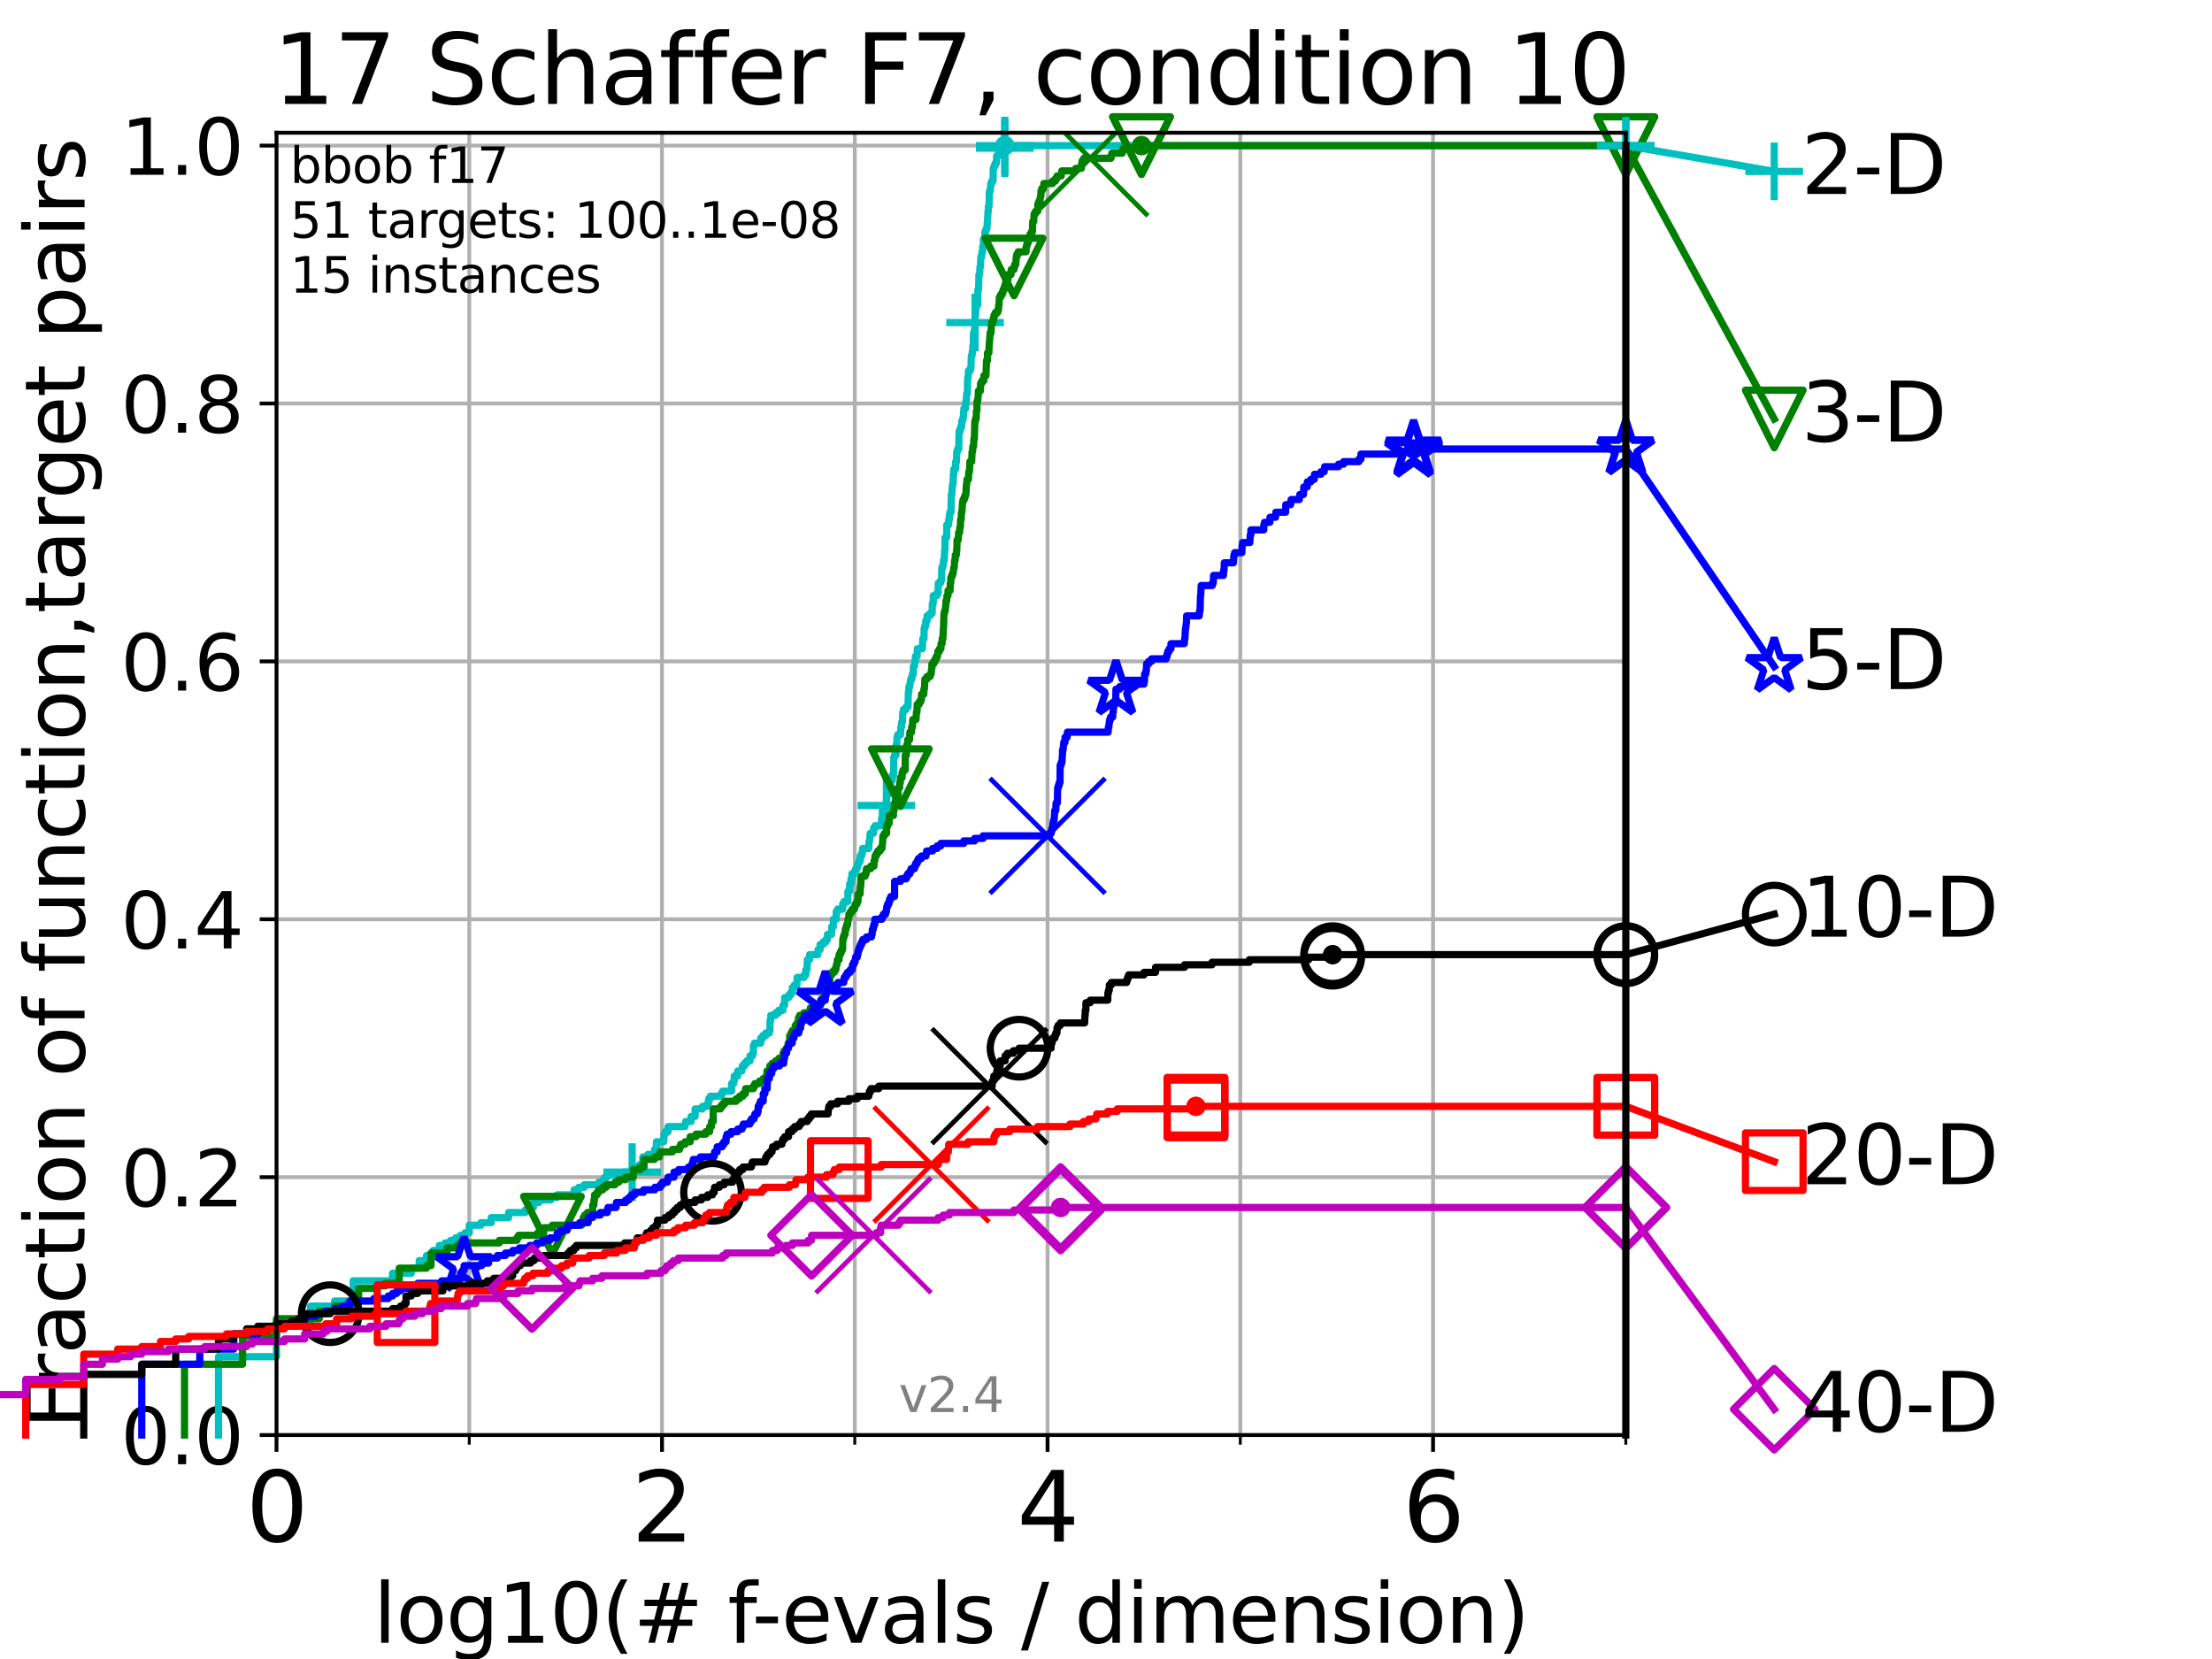<?xml version="1.0" encoding="utf-8" standalone="no"?>
<!DOCTYPE svg PUBLIC "-//W3C//DTD SVG 1.1//EN"
  "http://www.w3.org/Graphics/SVG/1.1/DTD/svg11.dtd">
<svg height="345.6pt" version="1.1" viewBox="0 0 460.8 345.6" width="460.8pt" xmlns="http://www.w3.org/2000/svg" xmlns:xlink="http://www.w3.org/1999/xlink">
 <defs>
  <style type="text/css">*{stroke-linecap:butt;stroke-linejoin:round;}</style>
 </defs>
 <g id="figure_1">
  <g id="patch_1">
   <path d="M 0 345.6 
L 460.8 345.6 
L 460.8 0 
L 0 0 
z
" style="fill:#ffffff;"/>
  </g>
  <g id="axes_1">
   <g id="patch_2">
    <path d="M 57.6 298.944 
L 338.688 298.944 
L 338.688 27.648 
L 57.6 27.648 
z
" style="fill:#ffffff;"/>
   </g>
   <g id="matplotlib.axis_1">
    <g id="xtick_1">
     <g id="line2d_1">
      <path clip-path="url(#pad9398a59a)" d="M 57.6 298.944 
L 57.6 27.648 
" style="fill:none;stroke:#b0b0b0;stroke-linecap:square;stroke-width:0.8;"/>
     </g>
     <g id="line2d_2">
      <defs>
       <path d="M 0 0 
L 0 3.5 
" id="m19ba1a16bb" style="stroke:#000000;stroke-width:0.8;"/>
      </defs>
      <g>
       <use style="stroke:#000000;stroke-width:0.8;" x="57.6" xlink:href="#m19ba1a16bb" y="298.944"/>
      </g>
     </g>
     <g id="text_1">
      <!-- 0 -->
      <g transform="translate(51.237 321.141)scale(0.2 -0.2)">
       <defs>
        <path d="M 2034 4250 
Q 1547 4250 1301 3770 
Q 1056 3291 1056 2328 
Q 1056 1369 1301 889 
Q 1547 409 2034 409 
Q 2525 409 2770 889 
Q 3016 1369 3016 2328 
Q 3016 3291 2770 3770 
Q 2525 4250 2034 4250 
z
M 2034 4750 
Q 2819 4750 3233 4129 
Q 3647 3509 3647 2328 
Q 3647 1150 3233 529 
Q 2819 -91 2034 -91 
Q 1250 -91 836 529 
Q 422 1150 422 2328 
Q 422 3509 836 4129 
Q 1250 4750 2034 4750 
z
" id="DejaVuSans-30" transform="scale(0.016)"/>
       </defs>
       <use xlink:href="#DejaVuSans-30"/>
      </g>
     </g>
    </g>
    <g id="xtick_2">
     <g id="line2d_3">
      <path clip-path="url(#pad9398a59a)" d="M 137.911 298.944 
L 137.911 27.648 
" style="fill:none;stroke:#b0b0b0;stroke-linecap:square;stroke-width:0.8;"/>
     </g>
     <g id="line2d_4">
      <g>
       <use style="stroke:#000000;stroke-width:0.8;" x="137.911" xlink:href="#m19ba1a16bb" y="298.944"/>
      </g>
     </g>
     <g id="text_2">
      <!-- 2 -->
      <g transform="translate(131.548 321.141)scale(0.2 -0.2)">
       <defs>
        <path d="M 1228 531 
L 3431 531 
L 3431 0 
L 469 0 
L 469 531 
Q 828 903 1448 1529 
Q 2069 2156 2228 2338 
Q 2531 2678 2651 2914 
Q 2772 3150 2772 3378 
Q 2772 3750 2511 3984 
Q 2250 4219 1831 4219 
Q 1534 4219 1204 4116 
Q 875 4013 500 3803 
L 500 4441 
Q 881 4594 1212 4672 
Q 1544 4750 1819 4750 
Q 2544 4750 2975 4387 
Q 3406 4025 3406 3419 
Q 3406 3131 3298 2873 
Q 3191 2616 2906 2266 
Q 2828 2175 2409 1742 
Q 1991 1309 1228 531 
z
" id="DejaVuSans-32" transform="scale(0.016)"/>
       </defs>
       <use xlink:href="#DejaVuSans-32"/>
      </g>
     </g>
    </g>
    <g id="xtick_3">
     <g id="line2d_5">
      <path clip-path="url(#pad9398a59a)" d="M 218.222 298.944 
L 218.222 27.648 
" style="fill:none;stroke:#b0b0b0;stroke-linecap:square;stroke-width:0.8;"/>
     </g>
     <g id="line2d_6">
      <g>
       <use style="stroke:#000000;stroke-width:0.8;" x="218.222" xlink:href="#m19ba1a16bb" y="298.944"/>
      </g>
     </g>
     <g id="text_3">
      <!-- 4 -->
      <g transform="translate(211.859 321.141)scale(0.2 -0.2)">
       <defs>
        <path d="M 2419 4116 
L 825 1625 
L 2419 1625 
L 2419 4116 
z
M 2253 4666 
L 3047 4666 
L 3047 1625 
L 3713 1625 
L 3713 1100 
L 3047 1100 
L 3047 0 
L 2419 0 
L 2419 1100 
L 313 1100 
L 313 1709 
L 2253 4666 
z
" id="DejaVuSans-34" transform="scale(0.016)"/>
       </defs>
       <use xlink:href="#DejaVuSans-34"/>
      </g>
     </g>
    </g>
    <g id="xtick_4">
     <g id="line2d_7">
      <path clip-path="url(#pad9398a59a)" d="M 298.533 298.944 
L 298.533 27.648 
" style="fill:none;stroke:#b0b0b0;stroke-linecap:square;stroke-width:0.8;"/>
     </g>
     <g id="line2d_8">
      <g>
       <use style="stroke:#000000;stroke-width:0.8;" x="298.533" xlink:href="#m19ba1a16bb" y="298.944"/>
      </g>
     </g>
     <g id="text_4">
      <!-- 6 -->
      <g transform="translate(292.17 321.141)scale(0.2 -0.2)">
       <defs>
        <path d="M 2113 2584 
Q 1688 2584 1439 2293 
Q 1191 2003 1191 1497 
Q 1191 994 1439 701 
Q 1688 409 2113 409 
Q 2538 409 2786 701 
Q 3034 994 3034 1497 
Q 3034 2003 2786 2293 
Q 2538 2584 2113 2584 
z
M 3366 4563 
L 3366 3988 
Q 3128 4100 2886 4159 
Q 2644 4219 2406 4219 
Q 1781 4219 1451 3797 
Q 1122 3375 1075 2522 
Q 1259 2794 1537 2939 
Q 1816 3084 2150 3084 
Q 2853 3084 3261 2657 
Q 3669 2231 3669 1497 
Q 3669 778 3244 343 
Q 2819 -91 2113 -91 
Q 1303 -91 875 529 
Q 447 1150 447 2328 
Q 447 3434 972 4092 
Q 1497 4750 2381 4750 
Q 2619 4750 2861 4703 
Q 3103 4656 3366 4563 
z
" id="DejaVuSans-36" transform="scale(0.016)"/>
       </defs>
       <use xlink:href="#DejaVuSans-36"/>
      </g>
     </g>
    </g>
    <g id="xtick_5">
     <g id="line2d_9">
      <path clip-path="url(#pad9398a59a)" d="M 97.755 298.944 
L 97.755 27.648 
" style="fill:none;stroke:#b0b0b0;stroke-linecap:square;stroke-width:0.8;"/>
     </g>
     <g id="line2d_10">
      <defs>
       <path d="M 0 0 
L 0 2 
" id="maaa247f0e3" style="stroke:#000000;stroke-width:0.6;"/>
      </defs>
      <g>
       <use style="stroke:#000000;stroke-width:0.6;" x="97.755" xlink:href="#maaa247f0e3" y="298.944"/>
      </g>
     </g>
    </g>
    <g id="xtick_6">
     <g id="line2d_11">
      <path clip-path="url(#pad9398a59a)" d="M 178.066 298.944 
L 178.066 27.648 
" style="fill:none;stroke:#b0b0b0;stroke-linecap:square;stroke-width:0.8;"/>
     </g>
     <g id="line2d_12">
      <g>
       <use style="stroke:#000000;stroke-width:0.6;" x="178.066" xlink:href="#maaa247f0e3" y="298.944"/>
      </g>
     </g>
    </g>
    <g id="xtick_7">
     <g id="line2d_13">
      <path clip-path="url(#pad9398a59a)" d="M 258.377 298.944 
L 258.377 27.648 
" style="fill:none;stroke:#b0b0b0;stroke-linecap:square;stroke-width:0.8;"/>
     </g>
     <g id="line2d_14">
      <g>
       <use style="stroke:#000000;stroke-width:0.6;" x="258.377" xlink:href="#maaa247f0e3" y="298.944"/>
      </g>
     </g>
    </g>
    <g id="xtick_8">
     <g id="line2d_15">
      <path clip-path="url(#pad9398a59a)" d="M 338.688 298.944 
L 338.688 27.648 
" style="fill:none;stroke:#b0b0b0;stroke-linecap:square;stroke-width:0.8;"/>
     </g>
     <g id="line2d_16">
      <g>
       <use style="stroke:#000000;stroke-width:0.6;" x="338.688" xlink:href="#maaa247f0e3" y="298.944"/>
      </g>
     </g>
    </g>
    <g id="text_5">
     <!-- log10(# f-evals / dimension) -->
     <g transform="translate(77.764 342.218)scale(0.17 -0.17)">
      <defs>
       <path d="M 603 4863 
L 1178 4863 
L 1178 0 
L 603 0 
L 603 4863 
z
" id="DejaVuSans-6c" transform="scale(0.016)"/>
       <path d="M 1959 3097 
Q 1497 3097 1228 2736 
Q 959 2375 959 1747 
Q 959 1119 1226 758 
Q 1494 397 1959 397 
Q 2419 397 2687 759 
Q 2956 1122 2956 1747 
Q 2956 2369 2687 2733 
Q 2419 3097 1959 3097 
z
M 1959 3584 
Q 2709 3584 3137 3096 
Q 3566 2609 3566 1747 
Q 3566 888 3137 398 
Q 2709 -91 1959 -91 
Q 1206 -91 779 398 
Q 353 888 353 1747 
Q 353 2609 779 3096 
Q 1206 3584 1959 3584 
z
" id="DejaVuSans-6f" transform="scale(0.016)"/>
       <path d="M 2906 1791 
Q 2906 2416 2648 2759 
Q 2391 3103 1925 3103 
Q 1463 3103 1205 2759 
Q 947 2416 947 1791 
Q 947 1169 1205 825 
Q 1463 481 1925 481 
Q 2391 481 2648 825 
Q 2906 1169 2906 1791 
z
M 3481 434 
Q 3481 -459 3084 -895 
Q 2688 -1331 1869 -1331 
Q 1566 -1331 1297 -1286 
Q 1028 -1241 775 -1147 
L 775 -588 
Q 1028 -725 1275 -790 
Q 1522 -856 1778 -856 
Q 2344 -856 2625 -561 
Q 2906 -266 2906 331 
L 2906 616 
Q 2728 306 2450 153 
Q 2172 0 1784 0 
Q 1141 0 747 490 
Q 353 981 353 1791 
Q 353 2603 747 3093 
Q 1141 3584 1784 3584 
Q 2172 3584 2450 3431 
Q 2728 3278 2906 2969 
L 2906 3500 
L 3481 3500 
L 3481 434 
z
" id="DejaVuSans-67" transform="scale(0.016)"/>
       <path d="M 794 531 
L 1825 531 
L 1825 4091 
L 703 3866 
L 703 4441 
L 1819 4666 
L 2450 4666 
L 2450 531 
L 3481 531 
L 3481 0 
L 794 0 
L 794 531 
z
" id="DejaVuSans-31" transform="scale(0.016)"/>
       <path d="M 1984 4856 
Q 1566 4138 1362 3434 
Q 1159 2731 1159 2009 
Q 1159 1288 1364 580 
Q 1569 -128 1984 -844 
L 1484 -844 
Q 1016 -109 783 600 
Q 550 1309 550 2009 
Q 550 2706 781 3412 
Q 1013 4119 1484 4856 
L 1984 4856 
z
" id="DejaVuSans-28" transform="scale(0.016)"/>
       <path d="M 3272 2816 
L 2363 2816 
L 2100 1772 
L 3016 1772 
L 3272 2816 
z
M 2803 4594 
L 2478 3297 
L 3391 3297 
L 3719 4594 
L 4219 4594 
L 3897 3297 
L 4872 3297 
L 4872 2816 
L 3775 2816 
L 3519 1772 
L 4513 1772 
L 4513 1294 
L 3397 1294 
L 3072 0 
L 2572 0 
L 2894 1294 
L 1978 1294 
L 1656 0 
L 1153 0 
L 1478 1294 
L 494 1294 
L 494 1772 
L 1594 1772 
L 1856 2816 
L 850 2816 
L 850 3297 
L 1978 3297 
L 2297 4594 
L 2803 4594 
z
" id="DejaVuSans-23" transform="scale(0.016)"/>
       <path id="DejaVuSans-20" transform="scale(0.016)"/>
       <path d="M 2375 4863 
L 2375 4384 
L 1825 4384 
Q 1516 4384 1395 4259 
Q 1275 4134 1275 3809 
L 1275 3500 
L 2222 3500 
L 2222 3053 
L 1275 3053 
L 1275 0 
L 697 0 
L 697 3053 
L 147 3053 
L 147 3500 
L 697 3500 
L 697 3744 
Q 697 4328 969 4595 
Q 1241 4863 1831 4863 
L 2375 4863 
z
" id="DejaVuSans-66" transform="scale(0.016)"/>
       <path d="M 313 2009 
L 1997 2009 
L 1997 1497 
L 313 1497 
L 313 2009 
z
" id="DejaVuSans-2d" transform="scale(0.016)"/>
       <path d="M 3597 1894 
L 3597 1613 
L 953 1613 
Q 991 1019 1311 708 
Q 1631 397 2203 397 
Q 2534 397 2845 478 
Q 3156 559 3463 722 
L 3463 178 
Q 3153 47 2828 -22 
Q 2503 -91 2169 -91 
Q 1331 -91 842 396 
Q 353 884 353 1716 
Q 353 2575 817 3079 
Q 1281 3584 2069 3584 
Q 2775 3584 3186 3129 
Q 3597 2675 3597 1894 
z
M 3022 2063 
Q 3016 2534 2758 2815 
Q 2500 3097 2075 3097 
Q 1594 3097 1305 2825 
Q 1016 2553 972 2059 
L 3022 2063 
z
" id="DejaVuSans-65" transform="scale(0.016)"/>
       <path d="M 191 3500 
L 800 3500 
L 1894 563 
L 2988 3500 
L 3597 3500 
L 2284 0 
L 1503 0 
L 191 3500 
z
" id="DejaVuSans-76" transform="scale(0.016)"/>
       <path d="M 2194 1759 
Q 1497 1759 1228 1600 
Q 959 1441 959 1056 
Q 959 750 1161 570 
Q 1363 391 1709 391 
Q 2188 391 2477 730 
Q 2766 1069 2766 1631 
L 2766 1759 
L 2194 1759 
z
M 3341 1997 
L 3341 0 
L 2766 0 
L 2766 531 
Q 2569 213 2275 61 
Q 1981 -91 1556 -91 
Q 1019 -91 701 211 
Q 384 513 384 1019 
Q 384 1609 779 1909 
Q 1175 2209 1959 2209 
L 2766 2209 
L 2766 2266 
Q 2766 2663 2505 2880 
Q 2244 3097 1772 3097 
Q 1472 3097 1187 3025 
Q 903 2953 641 2809 
L 641 3341 
Q 956 3463 1253 3523 
Q 1550 3584 1831 3584 
Q 2591 3584 2966 3190 
Q 3341 2797 3341 1997 
z
" id="DejaVuSans-61" transform="scale(0.016)"/>
       <path d="M 2834 3397 
L 2834 2853 
Q 2591 2978 2328 3040 
Q 2066 3103 1784 3103 
Q 1356 3103 1142 2972 
Q 928 2841 928 2578 
Q 928 2378 1081 2264 
Q 1234 2150 1697 2047 
L 1894 2003 
Q 2506 1872 2764 1633 
Q 3022 1394 3022 966 
Q 3022 478 2636 193 
Q 2250 -91 1575 -91 
Q 1294 -91 989 -36 
Q 684 19 347 128 
L 347 722 
Q 666 556 975 473 
Q 1284 391 1588 391 
Q 1994 391 2212 530 
Q 2431 669 2431 922 
Q 2431 1156 2273 1281 
Q 2116 1406 1581 1522 
L 1381 1569 
Q 847 1681 609 1914 
Q 372 2147 372 2553 
Q 372 3047 722 3315 
Q 1072 3584 1716 3584 
Q 2034 3584 2315 3537 
Q 2597 3491 2834 3397 
z
" id="DejaVuSans-73" transform="scale(0.016)"/>
       <path d="M 1625 4666 
L 2156 4666 
L 531 -594 
L 0 -594 
L 1625 4666 
z
" id="DejaVuSans-2f" transform="scale(0.016)"/>
       <path d="M 2906 2969 
L 2906 4863 
L 3481 4863 
L 3481 0 
L 2906 0 
L 2906 525 
Q 2725 213 2448 61 
Q 2172 -91 1784 -91 
Q 1150 -91 751 415 
Q 353 922 353 1747 
Q 353 2572 751 3078 
Q 1150 3584 1784 3584 
Q 2172 3584 2448 3432 
Q 2725 3281 2906 2969 
z
M 947 1747 
Q 947 1113 1208 752 
Q 1469 391 1925 391 
Q 2381 391 2643 752 
Q 2906 1113 2906 1747 
Q 2906 2381 2643 2742 
Q 2381 3103 1925 3103 
Q 1469 3103 1208 2742 
Q 947 2381 947 1747 
z
" id="DejaVuSans-64" transform="scale(0.016)"/>
       <path d="M 603 3500 
L 1178 3500 
L 1178 0 
L 603 0 
L 603 3500 
z
M 603 4863 
L 1178 4863 
L 1178 4134 
L 603 4134 
L 603 4863 
z
" id="DejaVuSans-69" transform="scale(0.016)"/>
       <path d="M 3328 2828 
Q 3544 3216 3844 3400 
Q 4144 3584 4550 3584 
Q 5097 3584 5394 3201 
Q 5691 2819 5691 2113 
L 5691 0 
L 5113 0 
L 5113 2094 
Q 5113 2597 4934 2840 
Q 4756 3084 4391 3084 
Q 3944 3084 3684 2787 
Q 3425 2491 3425 1978 
L 3425 0 
L 2847 0 
L 2847 2094 
Q 2847 2600 2669 2842 
Q 2491 3084 2119 3084 
Q 1678 3084 1418 2786 
Q 1159 2488 1159 1978 
L 1159 0 
L 581 0 
L 581 3500 
L 1159 3500 
L 1159 2956 
Q 1356 3278 1631 3431 
Q 1906 3584 2284 3584 
Q 2666 3584 2933 3390 
Q 3200 3197 3328 2828 
z
" id="DejaVuSans-6d" transform="scale(0.016)"/>
       <path d="M 3513 2113 
L 3513 0 
L 2938 0 
L 2938 2094 
Q 2938 2591 2744 2837 
Q 2550 3084 2163 3084 
Q 1697 3084 1428 2787 
Q 1159 2491 1159 1978 
L 1159 0 
L 581 0 
L 581 3500 
L 1159 3500 
L 1159 2956 
Q 1366 3272 1645 3428 
Q 1925 3584 2291 3584 
Q 2894 3584 3203 3211 
Q 3513 2838 3513 2113 
z
" id="DejaVuSans-6e" transform="scale(0.016)"/>
       <path d="M 513 4856 
L 1013 4856 
Q 1481 4119 1714 3412 
Q 1947 2706 1947 2009 
Q 1947 1309 1714 600 
Q 1481 -109 1013 -844 
L 513 -844 
Q 928 -128 1133 580 
Q 1338 1288 1338 2009 
Q 1338 2731 1133 3434 
Q 928 4138 513 4856 
z
" id="DejaVuSans-29" transform="scale(0.016)"/>
      </defs>
      <use xlink:href="#DejaVuSans-6c"/>
      <use x="27.783" xlink:href="#DejaVuSans-6f"/>
      <use x="88.965" xlink:href="#DejaVuSans-67"/>
      <use x="152.441" xlink:href="#DejaVuSans-31"/>
      <use x="216.064" xlink:href="#DejaVuSans-30"/>
      <use x="279.688" xlink:href="#DejaVuSans-28"/>
      <use x="318.701" xlink:href="#DejaVuSans-23"/>
      <use x="402.49" xlink:href="#DejaVuSans-20"/>
      <use x="434.277" xlink:href="#DejaVuSans-66"/>
      <use x="463.982" xlink:href="#DejaVuSans-2d"/>
      <use x="500.066" xlink:href="#DejaVuSans-65"/>
      <use x="561.59" xlink:href="#DejaVuSans-76"/>
      <use x="620.77" xlink:href="#DejaVuSans-61"/>
      <use x="682.049" xlink:href="#DejaVuSans-6c"/>
      <use x="709.832" xlink:href="#DejaVuSans-73"/>
      <use x="761.932" xlink:href="#DejaVuSans-20"/>
      <use x="793.719" xlink:href="#DejaVuSans-2f"/>
      <use x="827.41" xlink:href="#DejaVuSans-20"/>
      <use x="859.197" xlink:href="#DejaVuSans-64"/>
      <use x="922.674" xlink:href="#DejaVuSans-69"/>
      <use x="950.457" xlink:href="#DejaVuSans-6d"/>
      <use x="1047.869" xlink:href="#DejaVuSans-65"/>
      <use x="1109.393" xlink:href="#DejaVuSans-6e"/>
      <use x="1172.771" xlink:href="#DejaVuSans-73"/>
      <use x="1224.871" xlink:href="#DejaVuSans-69"/>
      <use x="1252.654" xlink:href="#DejaVuSans-6f"/>
      <use x="1313.836" xlink:href="#DejaVuSans-6e"/>
      <use x="1377.215" xlink:href="#DejaVuSans-29"/>
     </g>
    </g>
   </g>
   <g id="matplotlib.axis_2">
    <g id="ytick_1">
     <g id="line2d_17">
      <path clip-path="url(#pad9398a59a)" d="M 57.6 298.944 
L 338.688 298.944 
" style="fill:none;stroke:#b0b0b0;stroke-linecap:square;stroke-width:0.8;"/>
     </g>
     <g id="line2d_18">
      <defs>
       <path d="M 0 0 
L -3.5 0 
" id="m0faf1fad5c" style="stroke:#000000;stroke-width:0.8;"/>
      </defs>
      <g>
       <use style="stroke:#000000;stroke-width:0.8;" x="57.6" xlink:href="#m0faf1fad5c" y="298.944"/>
      </g>
     </g>
     <g id="text_6">
      <!-- 0.0 -->
      <g transform="translate(25.155 305.023)scale(0.16 -0.16)">
       <defs>
        <path d="M 684 794 
L 1344 794 
L 1344 0 
L 684 0 
L 684 794 
z
" id="DejaVuSans-2e" transform="scale(0.016)"/>
       </defs>
       <use xlink:href="#DejaVuSans-30"/>
       <use x="63.623" xlink:href="#DejaVuSans-2e"/>
       <use x="95.41" xlink:href="#DejaVuSans-30"/>
      </g>
     </g>
    </g>
    <g id="ytick_2">
     <g id="line2d_19">
      <path clip-path="url(#pad9398a59a)" d="M 57.6 245.222 
L 338.688 245.222 
" style="fill:none;stroke:#b0b0b0;stroke-linecap:square;stroke-width:0.8;"/>
     </g>
     <g id="line2d_20">
      <g>
       <use style="stroke:#000000;stroke-width:0.8;" x="57.6" xlink:href="#m0faf1fad5c" y="245.222"/>
      </g>
     </g>
     <g id="text_7">
      <!-- 0.2 -->
      <g transform="translate(25.155 251.301)scale(0.16 -0.16)">
       <use xlink:href="#DejaVuSans-30"/>
       <use x="63.623" xlink:href="#DejaVuSans-2e"/>
       <use x="95.41" xlink:href="#DejaVuSans-32"/>
      </g>
     </g>
    </g>
    <g id="ytick_3">
     <g id="line2d_21">
      <path clip-path="url(#pad9398a59a)" d="M 57.6 191.5 
L 338.688 191.5 
" style="fill:none;stroke:#b0b0b0;stroke-linecap:square;stroke-width:0.8;"/>
     </g>
     <g id="line2d_22">
      <g>
       <use style="stroke:#000000;stroke-width:0.8;" x="57.6" xlink:href="#m0faf1fad5c" y="191.5"/>
      </g>
     </g>
     <g id="text_8">
      <!-- 0.4 -->
      <g transform="translate(25.155 197.579)scale(0.16 -0.16)">
       <use xlink:href="#DejaVuSans-30"/>
       <use x="63.623" xlink:href="#DejaVuSans-2e"/>
       <use x="95.41" xlink:href="#DejaVuSans-34"/>
      </g>
     </g>
    </g>
    <g id="ytick_4">
     <g id="line2d_23">
      <path clip-path="url(#pad9398a59a)" d="M 57.6 137.778 
L 338.688 137.778 
" style="fill:none;stroke:#b0b0b0;stroke-linecap:square;stroke-width:0.8;"/>
     </g>
     <g id="line2d_24">
      <g>
       <use style="stroke:#000000;stroke-width:0.8;" x="57.6" xlink:href="#m0faf1fad5c" y="137.778"/>
      </g>
     </g>
     <g id="text_9">
      <!-- 0.6 -->
      <g transform="translate(25.155 143.857)scale(0.16 -0.16)">
       <use xlink:href="#DejaVuSans-30"/>
       <use x="63.623" xlink:href="#DejaVuSans-2e"/>
       <use x="95.41" xlink:href="#DejaVuSans-36"/>
      </g>
     </g>
    </g>
    <g id="ytick_5">
     <g id="line2d_25">
      <path clip-path="url(#pad9398a59a)" d="M 57.6 84.056 
L 338.688 84.056 
" style="fill:none;stroke:#b0b0b0;stroke-linecap:square;stroke-width:0.8;"/>
     </g>
     <g id="line2d_26">
      <g>
       <use style="stroke:#000000;stroke-width:0.8;" x="57.6" xlink:href="#m0faf1fad5c" y="84.056"/>
      </g>
     </g>
     <g id="text_10">
      <!-- 0.8 -->
      <g transform="translate(25.155 90.135)scale(0.16 -0.16)">
       <defs>
        <path d="M 2034 2216 
Q 1584 2216 1326 1975 
Q 1069 1734 1069 1313 
Q 1069 891 1326 650 
Q 1584 409 2034 409 
Q 2484 409 2743 651 
Q 3003 894 3003 1313 
Q 3003 1734 2745 1975 
Q 2488 2216 2034 2216 
z
M 1403 2484 
Q 997 2584 770 2862 
Q 544 3141 544 3541 
Q 544 4100 942 4425 
Q 1341 4750 2034 4750 
Q 2731 4750 3128 4425 
Q 3525 4100 3525 3541 
Q 3525 3141 3298 2862 
Q 3072 2584 2669 2484 
Q 3125 2378 3379 2068 
Q 3634 1759 3634 1313 
Q 3634 634 3220 271 
Q 2806 -91 2034 -91 
Q 1263 -91 848 271 
Q 434 634 434 1313 
Q 434 1759 690 2068 
Q 947 2378 1403 2484 
z
M 1172 3481 
Q 1172 3119 1398 2916 
Q 1625 2713 2034 2713 
Q 2441 2713 2670 2916 
Q 2900 3119 2900 3481 
Q 2900 3844 2670 4047 
Q 2441 4250 2034 4250 
Q 1625 4250 1398 4047 
Q 1172 3844 1172 3481 
z
" id="DejaVuSans-38" transform="scale(0.016)"/>
       </defs>
       <use xlink:href="#DejaVuSans-30"/>
       <use x="63.623" xlink:href="#DejaVuSans-2e"/>
       <use x="95.41" xlink:href="#DejaVuSans-38"/>
      </g>
     </g>
    </g>
    <g id="ytick_6">
     <g id="line2d_27">
      <path clip-path="url(#pad9398a59a)" d="M 57.6 30.334 
L 338.688 30.334 
" style="fill:none;stroke:#b0b0b0;stroke-linecap:square;stroke-width:0.8;"/>
     </g>
     <g id="line2d_28">
      <g>
       <use style="stroke:#000000;stroke-width:0.8;" x="57.6" xlink:href="#m0faf1fad5c" y="30.334"/>
      </g>
     </g>
     <g id="text_11">
      <!-- 1.0 -->
      <g transform="translate(25.155 36.413)scale(0.16 -0.16)">
       <use xlink:href="#DejaVuSans-31"/>
       <use x="63.623" xlink:href="#DejaVuSans-2e"/>
       <use x="95.41" xlink:href="#DejaVuSans-30"/>
      </g>
     </g>
    </g>
    <g id="text_12">
     <!-- Fraction of function,target pairs -->
     <g transform="translate(17.62 297.681)rotate(-90)scale(0.17 -0.17)">
      <defs>
       <path d="M 628 4666 
L 3309 4666 
L 3309 4134 
L 1259 4134 
L 1259 2759 
L 3109 2759 
L 3109 2228 
L 1259 2228 
L 1259 0 
L 628 0 
L 628 4666 
z
" id="DejaVuSans-46" transform="scale(0.016)"/>
       <path d="M 2631 2963 
Q 2534 3019 2420 3045 
Q 2306 3072 2169 3072 
Q 1681 3072 1420 2755 
Q 1159 2438 1159 1844 
L 1159 0 
L 581 0 
L 581 3500 
L 1159 3500 
L 1159 2956 
Q 1341 3275 1631 3429 
Q 1922 3584 2338 3584 
Q 2397 3584 2469 3576 
Q 2541 3569 2628 3553 
L 2631 2963 
z
" id="DejaVuSans-72" transform="scale(0.016)"/>
       <path d="M 3122 3366 
L 3122 2828 
Q 2878 2963 2633 3030 
Q 2388 3097 2138 3097 
Q 1578 3097 1268 2742 
Q 959 2388 959 1747 
Q 959 1106 1268 751 
Q 1578 397 2138 397 
Q 2388 397 2633 464 
Q 2878 531 3122 666 
L 3122 134 
Q 2881 22 2623 -34 
Q 2366 -91 2075 -91 
Q 1284 -91 818 406 
Q 353 903 353 1747 
Q 353 2603 823 3093 
Q 1294 3584 2113 3584 
Q 2378 3584 2631 3529 
Q 2884 3475 3122 3366 
z
" id="DejaVuSans-63" transform="scale(0.016)"/>
       <path d="M 1172 4494 
L 1172 3500 
L 2356 3500 
L 2356 3053 
L 1172 3053 
L 1172 1153 
Q 1172 725 1289 603 
Q 1406 481 1766 481 
L 2356 481 
L 2356 0 
L 1766 0 
Q 1100 0 847 248 
Q 594 497 594 1153 
L 594 3053 
L 172 3053 
L 172 3500 
L 594 3500 
L 594 4494 
L 1172 4494 
z
" id="DejaVuSans-74" transform="scale(0.016)"/>
       <path d="M 544 1381 
L 544 3500 
L 1119 3500 
L 1119 1403 
Q 1119 906 1312 657 
Q 1506 409 1894 409 
Q 2359 409 2629 706 
Q 2900 1003 2900 1516 
L 2900 3500 
L 3475 3500 
L 3475 0 
L 2900 0 
L 2900 538 
Q 2691 219 2414 64 
Q 2138 -91 1772 -91 
Q 1169 -91 856 284 
Q 544 659 544 1381 
z
M 1991 3584 
L 1991 3584 
z
" id="DejaVuSans-75" transform="scale(0.016)"/>
       <path d="M 750 794 
L 1409 794 
L 1409 256 
L 897 -744 
L 494 -744 
L 750 256 
L 750 794 
z
" id="DejaVuSans-2c" transform="scale(0.016)"/>
       <path d="M 1159 525 
L 1159 -1331 
L 581 -1331 
L 581 3500 
L 1159 3500 
L 1159 2969 
Q 1341 3281 1617 3432 
Q 1894 3584 2278 3584 
Q 2916 3584 3314 3078 
Q 3713 2572 3713 1747 
Q 3713 922 3314 415 
Q 2916 -91 2278 -91 
Q 1894 -91 1617 61 
Q 1341 213 1159 525 
z
M 3116 1747 
Q 3116 2381 2855 2742 
Q 2594 3103 2138 3103 
Q 1681 3103 1420 2742 
Q 1159 2381 1159 1747 
Q 1159 1113 1420 752 
Q 1681 391 2138 391 
Q 2594 391 2855 752 
Q 3116 1113 3116 1747 
z
" id="DejaVuSans-70" transform="scale(0.016)"/>
      </defs>
      <use xlink:href="#DejaVuSans-46"/>
      <use x="50.27" xlink:href="#DejaVuSans-72"/>
      <use x="91.383" xlink:href="#DejaVuSans-61"/>
      <use x="152.662" xlink:href="#DejaVuSans-63"/>
      <use x="207.643" xlink:href="#DejaVuSans-74"/>
      <use x="246.852" xlink:href="#DejaVuSans-69"/>
      <use x="274.635" xlink:href="#DejaVuSans-6f"/>
      <use x="335.816" xlink:href="#DejaVuSans-6e"/>
      <use x="399.195" xlink:href="#DejaVuSans-20"/>
      <use x="430.982" xlink:href="#DejaVuSans-6f"/>
      <use x="492.164" xlink:href="#DejaVuSans-66"/>
      <use x="527.369" xlink:href="#DejaVuSans-20"/>
      <use x="559.156" xlink:href="#DejaVuSans-66"/>
      <use x="594.361" xlink:href="#DejaVuSans-75"/>
      <use x="657.74" xlink:href="#DejaVuSans-6e"/>
      <use x="721.119" xlink:href="#DejaVuSans-63"/>
      <use x="776.1" xlink:href="#DejaVuSans-74"/>
      <use x="815.309" xlink:href="#DejaVuSans-69"/>
      <use x="843.092" xlink:href="#DejaVuSans-6f"/>
      <use x="904.273" xlink:href="#DejaVuSans-6e"/>
      <use x="967.652" xlink:href="#DejaVuSans-2c"/>
      <use x="999.439" xlink:href="#DejaVuSans-74"/>
      <use x="1038.648" xlink:href="#DejaVuSans-61"/>
      <use x="1099.928" xlink:href="#DejaVuSans-72"/>
      <use x="1139.291" xlink:href="#DejaVuSans-67"/>
      <use x="1202.768" xlink:href="#DejaVuSans-65"/>
      <use x="1264.291" xlink:href="#DejaVuSans-74"/>
      <use x="1303.5" xlink:href="#DejaVuSans-20"/>
      <use x="1335.287" xlink:href="#DejaVuSans-70"/>
      <use x="1398.764" xlink:href="#DejaVuSans-61"/>
      <use x="1460.043" xlink:href="#DejaVuSans-69"/>
      <use x="1487.826" xlink:href="#DejaVuSans-72"/>
      <use x="1528.939" xlink:href="#DejaVuSans-73"/>
     </g>
    </g>
   </g>
   <g id="line2d_29">
    <defs>
     <path d="M 0 1.5 
C 0.398 1.5 0.779 1.342 1.061 1.061 
C 1.342 0.779 1.5 0.398 1.5 0 
C 1.5 -0.398 1.342 -0.779 1.061 -1.061 
C 0.779 -1.342 0.398 -1.5 0 -1.5 
C -0.398 -1.5 -0.779 -1.342 -1.061 -1.061 
C -1.342 -0.779 -1.5 -0.398 -1.5 0 
C -1.5 0.398 -1.342 0.779 -1.061 1.061 
C -0.779 1.342 -0.398 1.5 0 1.5 
z
" id="mc9f42aee30" style="stroke:#00bfbf;"/>
    </defs>
    <g>
     <use style="fill:#00bfbf;stroke:#00bfbf;" x="209.318" xlink:href="#mc9f42aee30" y="30.334"/>
     <use style="fill:#00bfbf;stroke:#00bfbf;" x="209.318" xlink:href="#mc9f42aee30" y="30.334"/>
    </g>
   </g>
   <g id="line2d_30">
    <path d="M 45.512 298.944 
L 45.512 282.617 
L 57.6 282.617 
L 57.6 275.243 
L 64.671 275.243 
L 64.671 272.083 
L 69.688 272.083 
L 69.688 271.03 
L 73.579 271.03 
L 73.579 266.816 
L 81.776 266.816 
L 81.776 265.236 
L 85.667 265.236 
L 85.667 264.183 
L 87.33 264.183 
L 87.33 262.603 
L 88.847 262.603 
L 88.847 261.549 
L 90.243 261.549 
L 90.243 260.496 
L 91.535 260.496 
L 91.535 259.443 
L 92.738 259.443 
L 92.738 258.916 
L 93.864 258.916 
L 93.864 258.389 
L 94.921 258.389 
L 94.921 257.862 
L 95.918 257.862 
L 95.918 257.336 
L 96.861 257.336 
L 96.861 256.809 
L 97.755 256.809 
L 97.755 255.229 
L 100.193 255.229 
L 100.193 254.702 
L 102.331 254.702 
L 102.331 253.649 
L 105.952 253.649 
L 105.952 252.596 
L 109.402 252.596 
L 109.402 252.069 
L 110.694 252.069 
L 110.694 251.542 
L 111.105 251.542 
L 111.105 250.489 
L 112.281 250.489 
L 112.281 249.962 
L 114.751 249.962 
L 114.751 249.436 
L 116.02 249.436 
L 116.02 248.909 
L 119.603 248.909 
L 119.603 247.855 
L 120.572 247.855 
L 120.572 247.329 
L 121.712 247.329 
L 121.712 246.802 
L 124.744 246.802 
L 124.744 246.275 
L 125.648 246.275 
L 125.648 245.749 
L 125.996 245.749 
L 125.996 245.222 
L 126.507 245.222 
L 126.507 244.695 
L 129.853 244.695 
L 129.853 244.169 
L 131.691 244.169 
L 131.691 243.115 
L 133.239 243.115 
L 133.239 242.589 
L 133.91 242.589 
L 133.91 241.009 
L 134.974 241.009 
L 134.974 240.482 
L 136.362 240.482 
L 136.362 239.428 
L 136.739 239.428 
L 136.739 237.848 
L 138.256 237.848 
L 138.341 236.268 
L 138.595 236.268 
L 138.595 235.742 
L 139.172 235.742 
L 139.172 234.688 
L 142.686 234.688 
L 142.686 234.162 
L 142.818 234.162 
L 142.818 233.635 
L 143.965 233.635 
L 143.965 232.582 
L 144.807 232.582 
L 144.807 231.001 
L 146.324 231.001 
L 146.324 230.475 
L 147.318 230.475 
L 147.318 229.948 
L 147.57 229.948 
L 147.62 228.895 
L 147.967 228.895 
L 147.967 228.368 
L 150.215 228.368 
L 150.215 227.841 
L 150.514 227.841 
L 150.514 227.315 
L 152.398 227.315 
L 152.398 225.735 
L 152.811 225.735 
L 152.811 225.208 
L 152.959 225.208 
L 152.959 224.155 
L 153.68 224.155 
L 153.68 223.101 
L 154.541 223.101 
L 154.641 222.048 
L 155.07 222.048 
L 155.07 221.521 
L 155.552 221.521 
L 155.552 220.994 
L 156.236 220.994 
L 156.236 219.941 
L 156.777 219.941 
L 156.777 219.414 
L 156.953 219.414 
L 156.953 217.834 
L 157.157 217.834 
L 157.157 217.308 
L 158.466 217.308 
L 158.466 216.254 
L 158.916 216.254 
L 158.916 215.728 
L 159.507 215.728 
L 159.507 215.201 
L 160.249 215.201 
L 160.249 214.674 
L 160.394 214.674 
L 160.418 212.567 
L 160.561 212.567 
L 160.561 211.514 
L 161.578 211.514 
L 161.578 210.987 
L 162.217 210.987 
L 162.217 210.461 
L 163.103 210.461 
L 163.103 209.407 
L 163.449 209.407 
L 163.449 207.827 
L 164.295 207.827 
L 164.295 207.301 
L 164.713 207.301 
L 164.713 206.774 
L 165.047 206.774 
L 165.047 205.721 
L 165.483 205.721 
L 165.483 205.194 
L 166.013 205.194 
L 166.065 203.614 
L 167.513 203.614 
L 167.513 203.087 
L 167.861 203.087 
L 167.861 202.034 
L 168.11 202.034 
L 168.187 199.927 
L 168.642 199.927 
L 168.642 198.874 
L 170.351 198.874 
L 170.419 197.82 
L 170.846 197.82 
L 170.846 196.767 
L 171.468 196.767 
L 171.468 196.24 
L 172.057 196.24 
L 172.057 195.714 
L 172.362 195.714 
L 172.362 194.66 
L 173.234 194.66 
L 173.257 193.08 
L 173.599 193.08 
L 173.599 191.5 
L 174.197 191.5 
L 174.197 189.92 
L 174.488 189.92 
L 174.488 189.393 
L 175.537 189.393 
L 175.537 188.34 
L 175.797 188.34 
L 175.797 187.813 
L 176.631 187.813 
L 176.631 185.706 
L 176.959 185.706 
L 177.006 184.126 
L 177.282 184.126 
L 177.282 183.073 
L 177.463 183.073 
L 177.463 182.02 
L 178.023 182.02 
L 178.023 181.493 
L 178.257 181.493 
L 178.257 180.966 
L 178.556 180.966 
L 178.556 180.44 
L 178.708 180.44 
L 178.708 179.913 
L 178.925 179.913 
L 178.925 179.386 
L 179.197 179.386 
L 179.197 178.333 
L 179.473 178.333 
L 179.473 177.806 
L 179.673 177.806 
L 179.673 176.753 
L 180.968 176.753 
L 181.041 175.173 
L 181.173 175.173 
L 181.275 173.593 
L 181.944 173.593 
L 181.965 172.539 
L 182.289 172.539 
L 182.289 172.013 
L 183.652 172.013 
L 183.652 170.433 
L 183.815 170.433 
L 183.815 168.853 
L 183.94 168.853 
L 183.94 168.326 
L 184.261 168.326 
L 184.261 167.799 
L 184.654 167.799 
L 184.72 165.692 
L 184.921 165.692 
L 185.021 164.639 
L 185.032 164.639 
L 185.091 163.586 
L 185.528 163.586 
L 185.528 162.532 
L 185.883 162.532 
L 185.883 161.479 
L 186.137 161.479 
L 186.181 157.792 
L 186.355 157.792 
L 186.355 157.265 
L 186.667 157.265 
L 186.667 155.159 
L 186.81 155.159 
L 186.857 153.579 
L 187.004 153.579 
L 187.004 153.052 
L 187.59 153.052 
L 187.66 151.472 
L 187.796 151.472 
L 187.85 150.419 
L 187.989 150.419 
L 188.073 148.312 
L 188.205 148.312 
L 188.205 147.785 
L 188.762 147.785 
L 188.762 147.258 
L 189.154 147.258 
L 189.237 144.098 
L 189.328 144.098 
L 189.328 143.045 
L 189.519 143.045 
L 189.628 141.992 
L 189.717 141.992 
L 189.717 141.465 
L 189.939 141.465 
L 189.939 140.938 
L 190.071 140.938 
L 190.071 140.411 
L 190.263 140.411 
L 190.263 138.831 
L 190.483 138.831 
L 190.572 137.778 
L 190.691 137.778 
L 190.691 136.725 
L 191.055 136.725 
L 191.092 135.145 
L 192.138 135.145 
L 192.228 133.038 
L 192.493 133.038 
L 192.504 130.931 
L 192.645 130.931 
L 192.645 130.404 
L 192.836 130.404 
L 192.836 129.351 
L 193.122 129.351 
L 193.122 128.298 
L 193.708 128.298 
L 193.708 127.771 
L 194.185 127.771 
L 194.233 125.664 
L 194.418 125.664 
L 194.418 124.084 
L 195.167 124.084 
L 195.167 123.558 
L 195.427 123.558 
L 195.459 121.451 
L 195.935 121.451 
L 195.935 120.924 
L 196.14 120.924 
L 196.189 118.291 
L 196.364 118.291 
L 196.364 117.764 
L 196.51 117.764 
L 196.538 116.711 
L 196.7 116.711 
L 196.787 114.604 
L 196.846 114.604 
L 196.87 111.97 
L 197.222 111.97 
L 197.222 109.337 
L 197.619 109.337 
L 197.619 108.284 
L 197.752 108.284 
L 197.794 107.23 
L 197.865 107.23 
L 197.865 106.704 
L 198.104 106.704 
L 198.173 103.017 
L 198.293 103.017 
L 198.367 101.437 
L 198.411 101.437 
L 198.411 100.91 
L 198.535 100.91 
L 198.605 98.803 
L 198.688 98.803 
L 198.688 97.75 
L 199.056 97.75 
L 199.084 96.17 
L 199.259 96.17 
L 199.297 94.063 
L 199.472 94.063 
L 199.472 93.536 
L 199.726 93.536 
L 199.776 89.85 
L 200.006 89.85 
L 200.006 89.323 
L 200.173 89.323 
L 200.173 88.796 
L 200.344 88.796 
L 200.344 87.743 
L 200.526 87.743 
L 200.526 87.216 
L 200.664 87.216 
L 200.753 85.636 
L 200.798 85.636 
L 200.798 85.109 
L 201.135 85.109 
L 201.212 83.529 
L 201.299 83.529 
L 201.391 81.949 
L 201.526 81.949 
L 201.573 78.789 
L 201.662 78.789 
L 201.767 77.209 
L 202.129 77.209 
L 202.129 76.682 
L 202.268 76.682 
L 202.351 74.049 
L 202.504 74.049 
L 202.583 72.996 
L 202.628 72.996 
L 202.677 71.942 
L 202.747 71.942 
L 202.789 69.309 
L 202.964 69.309 
L 203.047 68.255 
L 203.083 68.255 
L 203.133 65.622 
L 203.219 65.622 
L 203.31 64.042 
L 203.332 64.042 
L 203.332 63.515 
L 203.675 63.515 
L 203.707 60.355 
L 203.861 60.355 
L 203.928 57.195 
L 204.074 57.195 
L 204.145 55.615 
L 204.248 55.615 
L 204.331 53.508 
L 204.487 53.508 
L 204.562 52.455 
L 204.702 52.455 
L 204.702 51.402 
L 204.866 51.402 
L 204.866 49.821 
L 205.11 49.821 
L 205.184 48.241 
L 205.384 48.241 
L 205.384 47.715 
L 205.592 47.715 
L 205.689 46.135 
L 205.705 46.135 
L 205.815 44.028 
L 205.886 44.028 
L 205.886 42.975 
L 206.027 42.975 
L 206.108 39.814 
L 206.295 39.814 
L 206.39 38.234 
L 206.595 38.234 
L 206.595 37.708 
L 206.87 37.708 
L 206.915 35.074 
L 207.087 35.074 
L 207.087 34.548 
L 207.31 34.548 
L 207.31 34.021 
L 207.553 34.021 
L 207.633 32.441 
L 208.034 32.441 
L 208.034 31.914 
L 208.742 31.914 
L 208.742 31.387 
L 209.223 31.387 
L 209.318 30.334 
L 338.688 30.334 
L 338.688 30.334 
" style="fill:none;stroke:#00bfbf;stroke-linecap:square;stroke-width:1.5;"/>
   </g>
   <g id="line2d_31">
    <defs>
     <path d="M -6 0 
L 6 0 
M 0 6 
L 0 -6 
" id="m7d34dfb6d7" style="stroke:#00bfbf;stroke-width:1.5;"/>
    </defs>
    <g>
     <use style="fill-opacity:0;stroke:#00bfbf;stroke-width:1.5;" x="131.691" xlink:href="#m7d34dfb6d7" y="244.169"/>
     <use style="fill-opacity:0;stroke:#00bfbf;stroke-width:1.5;" x="184.654" xlink:href="#m7d34dfb6d7" y="167.799"/>
     <use style="fill-opacity:0;stroke:#00bfbf;stroke-width:1.5;" x="203.124" xlink:href="#m7d34dfb6d7" y="67.202"/>
     <use style="fill-opacity:0;stroke:#00bfbf;stroke-width:1.5;" x="209.318" xlink:href="#m7d34dfb6d7" y="30.861"/>
     <use style="fill-opacity:0;stroke:#00bfbf;stroke-width:1.5;" x="209.318" xlink:href="#m7d34dfb6d7" y="30.334"/>
     <use style="fill-opacity:0;stroke:#00bfbf;stroke-width:1.5;" x="338.688" xlink:href="#m7d34dfb6d7" y="30.334"/>
    </g>
   </g>
   <g id="line2d_32">
    <path style="fill:none;stroke:#00bfbf;stroke-linecap:square;stroke-width:1.5;"/>
    <g/>
   </g>
   <g id="line2d_33">
    <defs>
     <path d="M 0 1.5 
C 0.398 1.5 0.779 1.342 1.061 1.061 
C 1.342 0.779 1.5 0.398 1.5 0 
C 1.5 -0.398 1.342 -0.779 1.061 -1.061 
C 0.779 -1.342 0.398 -1.5 0 -1.5 
C -0.398 -1.5 -0.779 -1.342 -1.061 -1.061 
C -1.342 -0.779 -1.5 -0.398 -1.5 0 
C -1.5 0.398 -1.342 0.779 -1.061 1.061 
C -0.779 1.342 -0.398 1.5 0 1.5 
z
" id="ma05fa1f29a" style="stroke:#008000;"/>
    </defs>
    <g>
     <use style="fill:#008000;stroke:#008000;" x="237.793" xlink:href="#ma05fa1f29a" y="30.334"/>
     <use style="fill:#008000;stroke:#008000;" x="237.793" xlink:href="#ma05fa1f29a" y="30.334"/>
    </g>
   </g>
   <g id="line2d_34">
    <path d="M 38.441 298.944 
L 38.441 284.197 
L 50.529 284.197 
L 50.529 278.403 
L 57.6 278.403 
L 57.6 274.716 
L 66.508 274.716 
L 66.508 273.136 
L 69.688 273.136 
L 69.688 272.083 
L 72.376 272.083 
L 72.376 271.556 
L 74.705 271.556 
L 74.705 268.396 
L 78.596 268.396 
L 78.596 267.87 
L 80.259 267.87 
L 80.259 267.343 
L 83.172 267.343 
L 83.172 264.183 
L 88.847 264.183 
L 88.847 263.656 
L 89.79 263.656 
L 89.79 261.023 
L 93.122 261.023 
L 93.122 259.969 
L 95.26 259.969 
L 95.26 259.443 
L 95.918 259.443 
L 95.918 258.916 
L 104.034 258.916 
L 104.034 258.389 
L 107.68 258.389 
L 107.68 257.862 
L 108.006 257.862 
L 108.006 257.336 
L 112.026 257.336 
L 112.026 256.809 
L 113.264 256.809 
L 113.264 255.756 
L 115.077 255.756 
L 115.077 255.229 
L 121.189 255.229 
L 121.189 254.702 
L 121.49 254.702 
L 121.49 253.649 
L 121.785 253.649 
L 121.785 253.122 
L 122.362 253.122 
L 122.362 252.596 
L 123.461 252.596 
L 123.461 251.016 
L 123.725 251.016 
L 123.725 249.962 
L 123.856 249.962 
L 123.856 248.909 
L 124.369 248.909 
L 124.369 248.382 
L 124.744 248.382 
L 124.744 247.855 
L 125.589 247.855 
L 125.589 247.329 
L 126.282 247.329 
L 126.282 246.802 
L 128.108 246.802 
L 128.108 246.275 
L 128.905 246.275 
L 128.905 245.749 
L 130.309 245.749 
L 130.309 245.222 
L 131.938 245.222 
L 131.938 243.642 
L 133.353 243.642 
L 133.353 243.115 
L 134.164 243.115 
L 134.164 241.535 
L 136.33 241.535 
L 136.33 241.009 
L 137.38 241.009 
L 137.38 240.482 
L 137.499 240.482 
L 137.499 239.955 
L 140.094 239.955 
L 140.094 239.428 
L 141.568 239.428 
L 141.568 238.902 
L 141.802 238.902 
L 141.802 238.375 
L 142.708 238.375 
L 142.708 237.848 
L 143.779 237.848 
L 143.779 236.795 
L 144.982 236.795 
L 144.982 236.268 
L 147.027 236.268 
L 147.027 235.742 
L 147.835 235.742 
L 147.835 234.688 
L 148.194 234.688 
L 148.226 233.635 
L 148.576 233.635 
L 148.576 231.001 
L 150.086 231.001 
L 150.086 230.475 
L 150.514 230.475 
L 150.514 229.948 
L 150.988 229.948 
L 150.988 229.421 
L 153.347 229.421 
L 153.347 228.895 
L 154.052 228.895 
L 154.052 228.368 
L 154.774 228.368 
L 154.774 227.841 
L 155.275 227.841 
L 155.318 226.788 
L 156.953 226.788 
L 156.953 226.261 
L 157.243 226.261 
L 157.243 225.735 
L 158.232 225.735 
L 158.232 225.208 
L 158.977 225.208 
L 158.977 224.681 
L 159.591 224.681 
L 159.591 224.155 
L 159.758 224.155 
L 159.775 223.101 
L 160.362 223.101 
L 160.362 222.048 
L 160.837 222.048 
L 160.837 221.521 
L 161.556 221.521 
L 161.556 220.994 
L 162.232 220.994 
L 162.232 220.468 
L 163.007 220.468 
L 163.117 219.414 
L 163.348 219.414 
L 163.348 218.888 
L 163.802 218.888 
L 163.802 218.361 
L 164.089 218.361 
L 164.18 217.308 
L 164.499 217.308 
L 164.499 215.728 
L 164.775 215.728 
L 164.775 215.201 
L 165.059 215.201 
L 165.059 214.674 
L 165.662 214.674 
L 165.662 213.621 
L 166.036 213.621 
L 166.036 213.094 
L 166.335 213.094 
L 166.335 212.041 
L 166.573 212.041 
L 166.573 211.514 
L 167.449 211.514 
L 167.449 210.987 
L 168.647 210.987 
L 168.647 210.461 
L 168.825 210.461 
L 168.825 209.934 
L 169.408 209.934 
L 169.408 209.407 
L 170.908 209.407 
L 170.908 208.881 
L 171.281 208.881 
L 171.298 207.827 
L 171.604 207.827 
L 171.604 206.774 
L 171.879 206.774 
L 171.879 206.247 
L 172.2 206.247 
L 172.2 205.721 
L 172.466 205.721 
L 172.466 204.667 
L 172.839 204.667 
L 172.925 203.087 
L 173.25 203.087 
L 173.25 202.56 
L 173.793 202.56 
L 173.793 202.034 
L 174.117 202.034 
L 174.226 200.98 
L 174.363 200.98 
L 174.442 199.927 
L 174.796 199.927 
L 174.796 198.874 
L 175.046 198.874 
L 175.046 198.347 
L 175.294 198.347 
L 175.294 197.82 
L 175.537 197.82 
L 175.564 195.714 
L 175.671 195.714 
L 175.671 195.187 
L 175.844 195.187 
L 175.844 194.66 
L 176.073 194.66 
L 176.073 193.607 
L 176.248 193.607 
L 176.248 193.08 
L 176.402 193.08 
L 176.402 192.553 
L 176.593 192.553 
L 176.644 191.5 
L 176.801 191.5 
L 176.832 190.447 
L 177.147 190.447 
L 177.147 189.92 
L 177.523 189.92 
L 177.523 189.393 
L 177.996 189.393 
L 177.996 188.867 
L 178.159 188.867 
L 178.159 188.34 
L 178.508 188.34 
L 178.508 187.813 
L 178.733 187.813 
L 178.773 186.233 
L 179.175 186.233 
L 179.224 184.653 
L 179.295 184.653 
L 179.387 182.546 
L 180.223 182.546 
L 180.223 182.02 
L 180.438 182.02 
L 180.478 180.966 
L 181.376 180.966 
L 181.376 180.44 
L 182.06 180.44 
L 182.06 179.386 
L 182.225 179.386 
L 182.276 178.333 
L 182.539 178.333 
L 182.539 177.806 
L 182.855 177.806 
L 182.855 177.28 
L 183.339 177.28 
L 183.339 176.753 
L 183.729 176.753 
L 183.838 175.699 
L 183.859 175.699 
L 183.922 174.119 
L 184.243 174.119 
L 184.243 173.593 
L 184.69 173.593 
L 184.714 172.013 
L 184.958 172.013 
L 184.958 171.486 
L 185.238 171.486 
L 185.238 169.906 
L 186.124 169.906 
L 186.124 168.853 
L 186.245 168.853 
L 186.285 167.799 
L 186.371 167.799 
L 186.371 167.272 
L 186.53 167.272 
L 186.53 166.746 
L 186.686 166.746 
L 186.686 166.219 
L 186.852 166.219 
L 186.852 165.692 
L 187.069 165.692 
L 187.069 164.112 
L 187.412 164.112 
L 187.412 163.059 
L 187.558 163.059 
L 187.558 162.006 
L 187.915 162.006 
L 187.915 160.952 
L 188.102 160.952 
L 188.102 160.426 
L 188.567 160.426 
L 188.589 157.265 
L 188.817 157.265 
L 188.886 155.159 
L 189.091 155.159 
L 189.091 154.105 
L 189.467 154.105 
L 189.539 152.525 
L 189.897 152.525 
L 189.897 151.472 
L 190.079 151.472 
L 190.148 149.892 
L 190.819 149.892 
L 190.919 148.312 
L 191.03 148.312 
L 191.066 146.732 
L 191.48 146.732 
L 191.48 146.205 
L 191.808 146.205 
L 191.808 145.678 
L 191.966 145.678 
L 191.966 144.625 
L 192.45 144.625 
L 192.45 143.572 
L 192.569 143.572 
L 192.677 141.465 
L 193.119 141.465 
L 193.119 140.938 
L 193.769 140.938 
L 193.769 140.411 
L 193.971 140.411 
L 194.064 139.358 
L 194.125 139.358 
L 194.129 138.305 
L 194.509 138.305 
L 194.509 137.778 
L 194.821 137.778 
L 194.821 137.251 
L 195.058 137.251 
L 195.058 136.725 
L 195.308 136.725 
L 195.366 135.671 
L 195.716 135.671 
L 195.716 135.145 
L 196.005 135.145 
L 196.032 134.091 
L 196.253 134.091 
L 196.276 133.038 
L 196.422 133.038 
L 196.521 130.931 
L 196.548 130.931 
L 196.65 127.771 
L 196.768 127.771 
L 196.768 127.244 
L 196.918 127.244 
L 196.999 126.191 
L 197.044 126.191 
L 197.058 125.138 
L 197.231 125.138 
L 197.268 124.084 
L 197.485 124.084 
L 197.485 123.031 
L 197.911 123.031 
L 197.956 121.451 
L 198.061 121.451 
L 198.061 120.397 
L 198.23 120.397 
L 198.23 119.871 
L 198.445 119.871 
L 198.445 119.344 
L 198.575 119.344 
L 198.666 118.291 
L 198.785 118.291 
L 198.865 116.711 
L 198.991 116.711 
L 198.991 115.657 
L 199.209 115.657 
L 199.291 114.604 
L 199.326 114.604 
L 199.369 112.497 
L 199.605 112.497 
L 199.705 110.917 
L 199.905 110.917 
L 199.933 109.864 
L 200.061 109.864 
L 200.104 108.284 
L 200.226 108.284 
L 200.295 106.704 
L 200.384 106.704 
L 200.489 105.124 
L 200.505 105.124 
L 200.505 104.597 
L 200.62 104.597 
L 200.62 104.07 
L 200.886 104.07 
L 200.886 103.543 
L 201.07 103.543 
L 201.07 103.017 
L 201.225 103.017 
L 201.313 100.91 
L 201.381 100.91 
L 201.453 99.857 
L 201.747 99.857 
L 201.808 98.277 
L 201.955 98.277 
L 202.041 96.17 
L 202.417 96.17 
L 202.506 94.063 
L 202.615 94.063 
L 202.646 93.01 
L 202.813 93.01 
L 202.877 91.43 
L 202.975 91.43 
L 203.074 87.743 
L 203.21 87.743 
L 203.21 87.216 
L 203.357 87.216 
L 203.396 85.636 
L 203.508 85.636 
L 203.537 83.529 
L 203.693 83.529 
L 203.804 81.949 
L 203.817 81.949 
L 203.817 81.423 
L 204.235 81.423 
L 204.27 79.843 
L 204.543 79.843 
L 204.543 79.316 
L 204.942 79.316 
L 204.954 78.263 
L 205.392 78.263 
L 205.494 75.629 
L 205.504 75.629 
L 205.504 75.102 
L 205.701 75.102 
L 205.705 73.522 
L 205.991 73.522 
L 206.081 71.416 
L 206.123 71.416 
L 206.217 69.836 
L 206.262 69.836 
L 206.262 69.309 
L 206.454 69.309 
L 206.537 67.202 
L 206.866 67.202 
L 206.952 66.149 
L 207.087 66.149 
L 207.087 65.622 
L 207.359 65.622 
L 207.359 65.095 
L 207.842 65.095 
L 207.842 64.569 
L 208.01 64.569 
L 208.03 63.515 
L 208.123 63.515 
L 208.176 61.935 
L 208.434 61.935 
L 208.434 61.409 
L 208.769 61.409 
L 208.769 60.882 
L 208.964 60.882 
L 208.964 60.355 
L 209.197 60.355 
L 209.197 59.829 
L 209.359 59.829 
L 209.359 59.302 
L 209.491 59.302 
L 209.491 58.775 
L 209.604 58.775 
L 209.604 58.248 
L 209.989 58.248 
L 209.989 57.195 
L 210.607 57.195 
L 210.662 56.142 
L 211.243 56.142 
L 211.243 55.615 
L 211.373 55.615 
L 211.373 55.088 
L 211.606 55.088 
L 211.708 53.508 
L 211.809 53.508 
L 211.809 52.982 
L 212.108 52.982 
L 212.108 52.455 
L 213.756 52.455 
L 213.756 51.402 
L 213.901 51.402 
L 213.901 50.875 
L 214.079 50.875 
L 214.079 50.348 
L 214.281 50.348 
L 214.281 49.821 
L 214.545 49.821 
L 214.578 48.768 
L 214.89 48.768 
L 214.89 48.241 
L 215.074 48.241 
L 215.136 46.135 
L 215.343 46.135 
L 215.417 44.555 
L 215.704 44.555 
L 215.704 44.028 
L 216.165 44.028 
L 216.199 42.448 
L 216.418 42.448 
L 216.418 41.921 
L 216.632 41.921 
L 216.74 40.868 
L 216.841 40.868 
L 216.841 39.814 
L 217.016 39.814 
L 217.016 39.288 
L 217.397 39.288 
L 217.434 38.234 
L 219.27 38.234 
L 219.27 37.708 
L 219.874 37.708 
L 219.874 37.181 
L 220.209 37.181 
L 220.209 36.654 
L 221.08 36.654 
L 221.178 35.601 
L 224.085 35.601 
L 224.085 35.074 
L 225.267 35.074 
L 225.335 34.021 
L 225.427 34.021 
L 225.427 33.494 
L 225.769 33.494 
L 225.769 32.968 
L 231.438 32.968 
L 231.438 32.441 
L 231.608 32.441 
L 231.608 31.914 
L 233.783 31.914 
L 233.783 31.387 
L 234.01 31.387 
L 234.01 30.861 
L 237.793 30.861 
L 237.793 30.334 
L 338.688 30.334 
L 338.688 30.334 
" style="fill:none;stroke:#008000;stroke-linecap:square;stroke-width:1.5;"/>
   </g>
   <g id="line2d_35">
    <defs>
     <path d="M -0 6 
L 6 -6 
L -6 -6 
z
" id="m87ccaaf1de" style="stroke:#008000;stroke-linejoin:miter;stroke-width:1.5;"/>
    </defs>
    <g>
     <use style="fill-opacity:0;stroke:#008000;stroke-linejoin:miter;stroke-width:1.5;" x="115.077" xlink:href="#m87ccaaf1de" y="255.229"/>
     <use style="fill-opacity:0;stroke:#008000;stroke-linejoin:miter;stroke-width:1.5;" x="187.558" xlink:href="#m87ccaaf1de" y="162.006"/>
     <use style="fill-opacity:0;stroke:#008000;stroke-linejoin:miter;stroke-width:1.5;" x="211.243" xlink:href="#m87ccaaf1de" y="55.615"/>
     <use style="fill-opacity:0;stroke:#008000;stroke-linejoin:miter;stroke-width:1.5;" x="237.793" xlink:href="#m87ccaaf1de" y="30.334"/>
     <use style="fill-opacity:0;stroke:#008000;stroke-linejoin:miter;stroke-width:1.5;" x="237.793" xlink:href="#m87ccaaf1de" y="30.334"/>
     <use style="fill-opacity:0;stroke:#008000;stroke-linejoin:miter;stroke-width:1.5;" x="338.688" xlink:href="#m87ccaaf1de" y="30.334"/>
    </g>
   </g>
   <g id="line2d_36">
    <path style="fill:none;stroke:#008000;stroke-linecap:square;stroke-width:1.5;"/>
    <g/>
   </g>
   <g id="line2d_37">
    <path clip-path="url(#pad9398a59a)" d="M 227.13 32.968 
" style="fill:none;stroke:#008000;stroke-linecap:square;stroke-width:1.5;"/>
    <defs>
     <path d="M -12 12 
L 12 -12 
M -12 -12 
L 12 12 
" id="m3459f90135" style="stroke:#008000;"/>
    </defs>
    <g clip-path="url(#pad9398a59a)">
     <use style="fill:#008000;stroke:#008000;" x="227.13" xlink:href="#m3459f90135" y="32.968"/>
    </g>
   </g>
   <g id="line2d_38">
    <defs>
     <path d="M 0 1.5 
C 0.398 1.5 0.779 1.342 1.061 1.061 
C 1.342 0.779 1.5 0.398 1.5 0 
C 1.5 -0.398 1.342 -0.779 1.061 -1.061 
C 0.779 -1.342 0.398 -1.5 0 -1.5 
C -0.398 -1.5 -0.779 -1.342 -1.061 -1.061 
C -1.342 -0.779 -1.5 -0.398 -1.5 0 
C -1.5 0.398 -1.342 0.779 -1.061 1.061 
C -0.779 1.342 -0.398 1.5 0 1.5 
z
" id="m94c0561ff9" style="stroke:#0000ff;"/>
    </defs>
    <g>
     <use style="fill:#0000ff;stroke:#0000ff;" x="294.478" xlink:href="#m94c0561ff9" y="93.536"/>
     <use style="fill:#0000ff;stroke:#0000ff;" x="294.478" xlink:href="#m94c0561ff9" y="93.536"/>
    </g>
   </g>
   <g id="line2d_39">
    <path d="M 29.533 298.944 
L 29.533 284.197 
L 41.621 284.197 
L 41.621 281.037 
L 48.692 281.037 
L 48.692 277.877 
L 53.709 277.877 
L 53.709 276.296 
L 57.6 276.296 
L 57.6 275.77 
L 60.78 275.77 
L 60.78 275.243 
L 63.468 275.243 
L 63.468 274.19 
L 65.797 274.19 
L 65.797 273.663 
L 67.851 273.663 
L 67.851 273.136 
L 69.688 273.136 
L 69.688 272.61 
L 71.35 272.61 
L 71.35 272.083 
L 72.868 272.083 
L 72.868 271.03 
L 77.885 271.03 
L 77.885 270.503 
L 80.881 270.503 
L 80.881 269.976 
L 81.776 269.976 
L 81.776 269.45 
L 82.627 269.45 
L 82.627 268.923 
L 83.438 268.923 
L 83.438 268.396 
L 87.01 268.396 
L 87.01 267.343 
L 92.027 267.343 
L 92.027 266.816 
L 94.715 266.816 
L 94.715 266.289 
L 95.918 266.289 
L 95.918 265.236 
L 96.301 265.236 
L 96.301 264.709 
L 96.676 264.709 
L 96.676 263.656 
L 100.344 263.656 
L 100.344 263.129 
L 101.786 263.129 
L 101.786 262.076 
L 103.623 262.076 
L 103.623 261.549 
L 105.285 261.549 
L 105.285 261.023 
L 106.803 261.023 
L 106.803 260.496 
L 108.199 260.496 
L 108.199 259.969 
L 110.359 259.969 
L 110.359 259.443 
L 111.82 259.443 
L 111.82 258.916 
L 113.023 258.916 
L 113.023 258.389 
L 114.552 258.389 
L 114.552 257.862 
L 116.081 257.862 
L 116.081 256.809 
L 116.798 256.809 
L 116.798 256.282 
L 118.149 256.282 
L 118.149 255.756 
L 118.364 255.756 
L 118.364 255.229 
L 120.759 255.229 
L 120.759 254.702 
L 122.531 254.702 
L 122.531 253.649 
L 123.434 253.649 
L 123.434 253.122 
L 125.038 253.122 
L 125.038 252.596 
L 126.507 252.596 
L 126.507 252.069 
L 126.64 252.069 
L 126.64 251.542 
L 128.351 251.542 
L 128.411 250.489 
L 130.345 250.489 
L 130.345 249.962 
L 131.031 249.962 
L 131.031 249.436 
L 131.541 249.436 
L 131.541 248.909 
L 132.23 248.909 
L 132.23 248.382 
L 134.063 248.382 
L 134.063 247.855 
L 136.419 247.855 
L 136.419 247.329 
L 137.559 247.329 
L 137.559 246.802 
L 137.98 246.802 
L 137.98 246.275 
L 139.025 246.275 
L 139.025 245.749 
L 139.188 245.749 
L 139.188 245.222 
L 140.409 245.222 
L 140.409 244.169 
L 141.379 244.169 
L 141.379 243.642 
L 143.426 243.642 
L 143.426 243.115 
L 144.075 243.115 
L 144.075 242.589 
L 144.27 242.589 
L 144.27 242.062 
L 144.415 242.062 
L 144.415 241.535 
L 145.888 241.535 
L 145.888 241.009 
L 148.752 241.009 
L 148.752 240.482 
L 148.864 240.482 
L 148.864 239.955 
L 149.396 239.955 
L 149.396 238.902 
L 150.429 238.902 
L 150.429 238.375 
L 150.8 238.375 
L 150.8 237.848 
L 151.26 237.848 
L 151.26 236.795 
L 151.454 236.795 
L 151.454 236.268 
L 152.299 236.268 
L 152.299 235.742 
L 153.666 235.742 
L 153.666 235.215 
L 154.588 235.215 
L 154.588 234.688 
L 154.841 234.688 
L 154.841 234.162 
L 156.212 234.162 
L 156.212 233.635 
L 156.515 233.635 
L 156.515 233.108 
L 157.07 233.108 
L 157.07 232.582 
L 157.255 232.582 
L 157.255 232.055 
L 157.765 232.055 
L 157.765 231.528 
L 157.943 231.528 
L 157.943 230.475 
L 158.195 230.475 
L 158.195 229.948 
L 158.401 229.948 
L 158.401 229.421 
L 158.994 229.421 
L 158.994 227.841 
L 159.334 227.841 
L 159.334 226.788 
L 159.808 226.788 
L 159.887 224.681 
L 160.278 224.681 
L 160.278 223.628 
L 160.765 223.628 
L 160.821 222.575 
L 161.211 222.575 
L 161.211 222.048 
L 162.389 222.048 
L 162.389 221.521 
L 163.267 221.521 
L 163.275 220.468 
L 163.429 220.468 
L 163.469 219.414 
L 163.852 219.414 
L 163.962 218.361 
L 164.257 218.361 
L 164.257 217.834 
L 164.402 217.834 
L 164.402 217.308 
L 165.025 217.308 
L 165.069 216.254 
L 165.389 216.254 
L 165.389 215.728 
L 165.512 215.728 
L 165.512 215.201 
L 166.399 215.201 
L 166.399 214.674 
L 166.521 214.674 
L 166.521 214.148 
L 166.789 214.148 
L 166.809 213.094 
L 167.054 213.094 
L 167.054 212.567 
L 167.481 212.567 
L 167.481 212.041 
L 167.735 212.041 
L 167.735 211.514 
L 168.947 211.514 
L 168.947 210.987 
L 169.656 210.987 
L 169.656 210.461 
L 170.381 210.461 
L 170.468 209.407 
L 170.878 209.407 
L 170.952 208.354 
L 171.926 208.354 
L 171.97 207.301 
L 172.094 207.301 
L 172.094 206.774 
L 172.333 206.774 
L 172.342 205.721 
L 174.022 205.721 
L 174.022 205.194 
L 174.571 205.194 
L 174.571 204.667 
L 175.773 204.667 
L 175.881 203.614 
L 176.209 203.614 
L 176.209 203.087 
L 176.536 203.087 
L 176.536 202.56 
L 177.094 202.56 
L 177.094 202.034 
L 177.532 202.034 
L 177.582 200.98 
L 177.845 200.98 
L 177.845 200.454 
L 178.119 200.454 
L 178.226 199.4 
L 178.582 199.4 
L 178.582 198.874 
L 178.707 198.874 
L 178.707 198.347 
L 178.821 198.347 
L 178.821 197.82 
L 179.017 197.82 
L 179.017 197.294 
L 179.236 197.294 
L 179.236 196.767 
L 179.486 196.767 
L 179.486 196.24 
L 179.741 196.24 
L 179.741 195.714 
L 180.495 195.714 
L 180.495 195.187 
L 181.534 195.187 
L 181.534 194.66 
L 181.691 194.66 
L 181.722 193.607 
L 181.907 193.607 
L 181.907 193.08 
L 182.047 193.08 
L 182.047 192.553 
L 182.24 192.553 
L 182.24 191.5 
L 183.729 191.5 
L 183.729 190.973 
L 184.016 190.973 
L 184.016 190.447 
L 184.488 190.447 
L 184.488 189.92 
L 184.661 189.92 
L 184.726 188.867 
L 184.899 188.867 
L 184.899 188.34 
L 185.17 188.34 
L 185.17 187.813 
L 185.322 187.813 
L 185.322 187.287 
L 185.574 187.287 
L 185.574 186.76 
L 186.356 186.76 
L 186.356 183.6 
L 187.595 183.6 
L 187.595 183.073 
L 188.787 183.073 
L 188.787 182.546 
L 189.086 182.546 
L 189.086 182.02 
L 189.551 182.02 
L 189.551 181.493 
L 189.798 181.493 
L 189.798 180.966 
L 190.515 180.966 
L 190.515 180.44 
L 190.7 180.44 
L 190.7 179.913 
L 191.043 179.913 
L 191.043 179.386 
L 191.306 179.386 
L 191.306 178.86 
L 191.921 178.86 
L 191.921 178.333 
L 192.903 178.333 
L 192.903 177.806 
L 193.027 177.806 
L 193.027 177.28 
L 194.277 177.28 
L 194.277 176.753 
L 195.213 176.753 
L 195.213 176.226 
L 195.983 176.226 
L 195.983 175.699 
L 200.771 175.699 
L 200.771 175.173 
L 203.035 175.173 
L 203.035 174.646 
L 204.793 174.646 
L 204.793 174.119 
L 218.647 174.119 
L 218.647 173.593 
L 218.982 173.593 
L 218.982 173.066 
L 219.131 173.066 
L 219.131 172.539 
L 219.279 172.539 
L 219.361 171.486 
L 219.434 171.486 
L 219.434 170.959 
L 219.594 170.959 
L 219.687 169.379 
L 219.709 169.379 
L 219.709 168.853 
L 219.943 168.853 
L 219.994 167.272 
L 220.27 167.272 
L 220.327 164.112 
L 220.482 164.112 
L 220.482 163.586 
L 220.643 163.586 
L 220.643 163.059 
L 220.823 163.059 
L 220.851 159.372 
L 221.064 159.372 
L 221.064 158.846 
L 221.228 158.846 
L 221.311 157.265 
L 221.342 157.265 
L 221.342 156.212 
L 221.462 156.212 
L 221.553 155.159 
L 221.599 155.159 
L 221.599 154.632 
L 221.865 154.632 
L 221.865 153.579 
L 222.308 153.579 
L 222.353 152.525 
L 230.846 152.525 
L 230.889 151.472 
L 230.994 151.472 
L 231.076 150.419 
L 231.163 150.419 
L 231.163 149.892 
L 231.351 149.892 
L 231.351 149.365 
L 231.789 149.365 
L 231.852 148.312 
L 231.922 148.312 
L 231.94 147.258 
L 232.055 147.258 
L 232.055 146.732 
L 232.287 146.732 
L 232.39 145.678 
L 232.433 145.678 
L 232.472 143.572 
L 233.253 143.572 
L 233.253 143.045 
L 236.368 143.045 
L 236.368 142.518 
L 238.302 142.518 
L 238.302 141.992 
L 238.424 141.992 
L 238.441 140.411 
L 238.682 140.411 
L 238.682 139.885 
L 238.795 139.885 
L 238.852 138.305 
L 239.281 138.305 
L 239.281 137.778 
L 239.884 137.778 
L 239.884 137.251 
L 242.943 137.251 
L 242.943 136.725 
L 243.135 136.725 
L 243.135 136.198 
L 243.275 136.198 
L 243.275 135.671 
L 243.575 135.671 
L 243.575 135.145 
L 243.931 135.145 
L 243.931 134.091 
L 246.713 134.091 
L 246.786 133.038 
L 246.841 133.038 
L 246.95 130.931 
L 247.008 130.931 
L 247.107 129.878 
L 247.151 129.878 
L 247.187 128.298 
L 249.823 128.298 
L 249.888 127.244 
L 249.998 127.244 
L 250.079 124.084 
L 250.131 124.084 
L 250.22 121.977 
L 252.553 121.977 
L 252.553 121.451 
L 252.745 121.451 
L 252.803 119.871 
L 254.867 119.871 
L 254.884 118.817 
L 254.989 118.817 
L 255.041 117.237 
L 256.943 117.237 
L 257.044 115.657 
L 257.197 115.657 
L 257.197 115.131 
L 258.697 115.131 
L 258.781 113.55 
L 258.858 113.55 
L 258.858 113.024 
L 260.37 113.024 
L 260.445 111.444 
L 260.578 111.444 
L 260.578 110.39 
L 263.272 110.39 
L 263.272 109.337 
L 263.41 109.337 
L 263.41 108.81 
L 264.542 108.81 
L 264.558 107.757 
L 265.718 107.757 
L 265.77 106.704 
L 267.823 106.704 
L 267.846 105.124 
L 268.871 105.124 
L 268.959 104.07 
L 270.673 104.07 
L 270.764 103.017 
L 271.53 103.017 
L 271.601 101.437 
L 272.331 101.437 
L 272.331 100.383 
L 273.064 100.383 
L 273.064 99.857 
L 273.781 99.857 
L 273.823 98.803 
L 275.166 98.803 
L 275.166 98.277 
L 275.849 98.277 
L 275.935 97.223 
L 278.849 97.223 
L 278.849 96.697 
L 279.895 96.697 
L 279.895 96.17 
L 283.091 96.17 
L 283.091 95.643 
L 283.511 95.643 
L 283.513 94.59 
L 292.121 94.59 
L 292.121 94.063 
L 294.478 94.063 
L 294.478 93.536 
L 338.688 93.536 
L 338.688 93.536 
" style="fill:none;stroke:#0000ff;stroke-linecap:square;stroke-width:1.5;"/>
   </g>
   <g id="line2d_40">
    <defs>
     <path d="M 0 -6 
L -1.347 -1.854 
L -5.706 -1.854 
L -2.18 0.708 
L -3.527 4.854 
L -0 2.292 
L 3.527 4.854 
L 2.18 0.708 
L 5.706 -1.854 
L 1.347 -1.854 
z
" id="m6ff0c81a1d" style="stroke:#0000ff;stroke-linejoin:bevel;stroke-width:1.5;"/>
    </defs>
    <g>
     <use style="fill-opacity:0;stroke:#0000ff;stroke-linejoin:bevel;stroke-width:1.5;" x="96.676" xlink:href="#m6ff0c81a1d" y="263.656"/>
     <use style="fill-opacity:0;stroke:#0000ff;stroke-linejoin:bevel;stroke-width:1.5;" x="171.926" xlink:href="#m6ff0c81a1d" y="208.354"/>
     <use style="fill-opacity:0;stroke:#0000ff;stroke-linejoin:bevel;stroke-width:1.5;" x="232.472" xlink:href="#m6ff0c81a1d" y="143.572"/>
     <use style="fill-opacity:0;stroke:#0000ff;stroke-linejoin:bevel;stroke-width:1.5;" x="294.478" xlink:href="#m6ff0c81a1d" y="94.063"/>
     <use style="fill-opacity:0;stroke:#0000ff;stroke-linejoin:bevel;stroke-width:1.5;" x="294.478" xlink:href="#m6ff0c81a1d" y="93.536"/>
     <use style="fill-opacity:0;stroke:#0000ff;stroke-linejoin:bevel;stroke-width:1.5;" x="338.688" xlink:href="#m6ff0c81a1d" y="93.536"/>
    </g>
   </g>
   <g id="line2d_41">
    <path style="fill:none;stroke:#0000ff;stroke-linecap:square;stroke-width:1.5;"/>
    <g/>
   </g>
   <g id="line2d_42">
    <path clip-path="url(#pad9398a59a)" d="M 218.222 174.119 
" style="fill:none;stroke:#0000ff;stroke-linecap:square;stroke-width:1.5;"/>
    <defs>
     <path d="M -12 12 
L 12 -12 
M -12 -12 
L 12 12 
" id="me3224e73f5" style="stroke:#0000ff;"/>
    </defs>
    <g clip-path="url(#pad9398a59a)">
     <use style="fill:#0000ff;stroke:#0000ff;" x="218.222" xlink:href="#me3224e73f5" y="174.119"/>
    </g>
   </g>
   <g id="line2d_43">
    <defs>
     <path d="M 0 1.5 
C 0.398 1.5 0.779 1.342 1.061 1.061 
C 1.342 0.779 1.5 0.398 1.5 0 
C 1.5 -0.398 1.342 -0.779 1.061 -1.061 
C 0.779 -1.342 0.398 -1.5 0 -1.5 
C -0.398 -1.5 -0.779 -1.342 -1.061 -1.061 
C -1.342 -0.779 -1.5 -0.398 -1.5 0 
C -1.5 0.398 -1.342 0.779 -1.061 1.061 
C -0.779 1.342 -0.398 1.5 0 1.5 
z
" id="mee0728c1b8" style="stroke:#000000;"/>
    </defs>
    <g>
     <use style="stroke:#000000;" x="277.613" xlink:href="#mee0728c1b8" y="198.874"/>
     <use style="stroke:#000000;" x="277.613" xlink:href="#mee0728c1b8" y="198.874"/>
    </g>
   </g>
   <g id="line2d_44">
    <path d="M 17.445 298.944 
L 17.445 286.304 
L 29.533 286.304 
L 29.533 284.197 
L 36.604 284.197 
L 36.604 281.037 
L 45.512 281.037 
L 45.512 278.93 
L 48.692 278.93 
L 48.692 277.877 
L 51.38 277.877 
L 51.38 276.823 
L 53.709 276.823 
L 53.709 276.296 
L 57.6 276.296 
L 57.6 275.77 
L 60.78 275.77 
L 60.78 275.243 
L 62.175 275.243 
L 62.175 274.716 
L 63.468 274.716 
L 63.468 273.663 
L 68.793 273.663 
L 68.793 273.136 
L 81.776 273.136 
L 81.776 272.61 
L 83.438 272.61 
L 83.438 272.083 
L 84.213 272.083 
L 84.213 271.556 
L 84.588 271.556 
L 84.588 269.976 
L 85.667 269.976 
L 85.667 269.45 
L 87.01 269.45 
L 87.01 268.923 
L 92.267 268.923 
L 92.267 267.87 
L 97.929 267.87 
L 97.929 267.343 
L 101.507 267.343 
L 101.507 266.816 
L 102.859 266.816 
L 102.859 266.289 
L 106.276 266.289 
L 106.276 265.763 
L 106.803 265.763 
L 106.803 264.709 
L 107.415 264.709 
L 107.415 264.183 
L 107.713 264.183 
L 107.713 263.656 
L 108.389 263.656 
L 108.389 263.129 
L 110.527 263.129 
L 110.527 262.603 
L 111.266 262.603 
L 111.266 262.076 
L 113.311 262.076 
L 113.311 261.549 
L 118.31 261.549 
L 118.31 261.023 
L 118.787 261.023 
L 118.787 260.496 
L 119.553 260.496 
L 119.553 259.969 
L 120.045 259.969 
L 120.045 259.443 
L 130.128 259.443 
L 130.128 258.916 
L 132.542 258.916 
L 132.542 258.389 
L 132.754 258.389 
L 132.754 257.862 
L 134.492 257.862 
L 134.492 257.336 
L 134.703 257.336 
L 134.703 256.809 
L 135.562 256.809 
L 135.562 256.282 
L 136.015 256.282 
L 136.015 255.756 
L 136.645 255.756 
L 136.645 255.229 
L 136.924 255.229 
L 136.961 254.176 
L 138.528 254.176 
L 138.528 253.649 
L 139.317 253.649 
L 139.317 253.122 
L 140.042 253.122 
L 140.042 252.596 
L 140.529 252.596 
L 140.529 252.069 
L 141.061 252.069 
L 141.061 251.542 
L 141.704 251.542 
L 141.704 251.016 
L 142.392 251.016 
L 142.392 250.489 
L 144.795 250.489 
L 144.795 249.962 
L 146.129 249.962 
L 146.129 249.436 
L 147.429 249.436 
L 147.429 248.909 
L 148.431 248.909 
L 148.431 248.382 
L 148.789 248.382 
L 148.855 247.329 
L 149.85 247.329 
L 149.85 246.802 
L 150.858 246.802 
L 150.858 246.275 
L 152.61 246.275 
L 152.61 245.749 
L 152.944 245.749 
L 152.944 245.222 
L 153.186 245.222 
L 153.186 244.695 
L 153.595 244.695 
L 153.595 244.169 
L 154.091 244.169 
L 154.091 243.642 
L 154.748 243.642 
L 154.748 243.115 
L 156.515 243.115 
L 156.515 242.589 
L 156.718 242.589 
L 156.718 242.062 
L 159.365 242.062 
L 159.365 241.535 
L 159.543 241.535 
L 159.543 241.009 
L 159.862 241.009 
L 159.862 240.482 
L 160.394 240.482 
L 160.394 239.955 
L 160.826 239.955 
L 160.826 239.428 
L 160.943 239.428 
L 160.943 238.902 
L 161.752 238.902 
L 161.752 238.375 
L 162.888 238.375 
L 162.888 237.848 
L 163.054 237.848 
L 163.054 237.322 
L 163.457 237.322 
L 163.457 236.795 
L 164.268 236.795 
L 164.272 235.742 
L 164.984 235.742 
L 164.984 235.215 
L 165.533 235.215 
L 165.533 234.688 
L 166.484 234.688 
L 166.484 234.162 
L 166.886 234.162 
L 166.886 233.635 
L 168.177 233.635 
L 168.177 233.108 
L 168.576 233.108 
L 168.576 232.582 
L 169.006 232.582 
L 169.006 232.055 
L 172.501 232.055 
L 172.568 231.001 
L 172.659 231.001 
L 172.659 230.475 
L 173.04 230.475 
L 173.04 229.948 
L 174.486 229.948 
L 174.486 229.421 
L 176.844 229.421 
L 176.844 228.895 
L 178.594 228.895 
L 178.594 228.368 
L 180.978 228.368 
L 180.978 227.841 
L 181.125 227.841 
L 181.125 227.315 
L 181.422 227.315 
L 181.422 226.788 
L 183.07 226.788 
L 183.07 226.261 
L 206.684 226.261 
L 206.714 225.208 
L 206.974 225.208 
L 207.026 224.155 
L 207.647 224.155 
L 207.647 223.101 
L 207.9 223.101 
L 207.9 222.575 
L 208.094 222.575 
L 208.094 222.048 
L 208.37 222.048 
L 208.37 220.994 
L 209.383 220.994 
L 209.383 219.941 
L 209.834 219.941 
L 209.834 219.414 
L 211.094 219.414 
L 211.094 218.888 
L 212.283 218.888 
L 212.283 218.361 
L 218.96 218.361 
L 218.995 217.308 
L 219.154 217.308 
L 219.154 216.781 
L 219.292 216.781 
L 219.292 216.254 
L 219.741 216.254 
L 219.741 215.728 
L 219.932 215.728 
L 219.932 215.201 
L 220.185 215.201 
L 220.185 214.148 
L 220.403 214.148 
L 220.403 213.621 
L 220.878 213.621 
L 220.878 213.094 
L 225.955 213.094 
L 226.013 211.514 
L 226.071 211.514 
L 226.075 210.461 
L 226.215 210.461 
L 226.215 208.881 
L 227.108 208.881 
L 227.108 208.354 
L 230.768 208.354 
L 230.797 206.774 
L 230.938 206.774 
L 230.938 206.247 
L 231.086 206.247 
L 231.086 205.194 
L 231.499 205.194 
L 231.499 204.667 
L 234.703 204.667 
L 234.703 204.141 
L 234.901 204.141 
L 234.901 203.614 
L 235.107 203.614 
L 235.107 203.087 
L 238.312 203.087 
L 238.312 202.56 
L 240.721 202.56 
L 240.721 201.507 
L 246.748 201.507 
L 246.748 200.98 
L 252.486 200.98 
L 252.486 200.454 
L 260.249 200.454 
L 260.249 199.927 
L 272.622 199.927 
L 272.622 199.4 
L 277.613 199.4 
L 277.613 198.874 
L 338.688 198.874 
L 338.688 198.874 
" style="fill:none;stroke:#000000;stroke-linecap:square;stroke-width:1.5;"/>
   </g>
   <g id="line2d_45">
    <defs>
     <path d="M 0 6 
C 1.591 6 3.117 5.368 4.243 4.243 
C 5.368 3.117 6 1.591 6 0 
C 6 -1.591 5.368 -3.117 4.243 -4.243 
C 3.117 -5.368 1.591 -6 0 -6 
C -1.591 -6 -3.117 -5.368 -4.243 -4.243 
C -5.368 -3.117 -6 -1.591 -6 0 
C -6 1.591 -5.368 3.117 -4.243 4.243 
C -3.117 5.368 -1.591 6 0 6 
z
" id="mb1285ab7da" style="stroke:#000000;stroke-width:1.5;"/>
    </defs>
    <g>
     <use style="fill-opacity:0;stroke:#000000;stroke-width:1.5;" x="68.793" xlink:href="#mb1285ab7da" y="273.663"/>
     <use style="fill-opacity:0;stroke:#000000;stroke-width:1.5;" x="148.431" xlink:href="#mb1285ab7da" y="248.382"/>
     <use style="fill-opacity:0;stroke:#000000;stroke-width:1.5;" x="212.283" xlink:href="#mb1285ab7da" y="218.361"/>
     <use style="fill-opacity:0;stroke:#000000;stroke-width:1.5;" x="277.613" xlink:href="#mb1285ab7da" y="199.4"/>
     <use style="fill-opacity:0;stroke:#000000;stroke-width:1.5;" x="277.613" xlink:href="#mb1285ab7da" y="198.874"/>
     <use style="fill-opacity:0;stroke:#000000;stroke-width:1.5;" x="338.688" xlink:href="#mb1285ab7da" y="198.874"/>
    </g>
   </g>
   <g id="line2d_46">
    <path style="fill:none;stroke:#000000;stroke-linecap:square;stroke-width:1.5;"/>
    <g/>
   </g>
   <g id="line2d_47">
    <path clip-path="url(#pad9398a59a)" d="M 206.134 226.261 
" style="fill:none;stroke:#000000;stroke-linecap:square;stroke-width:1.5;"/>
    <defs>
     <path d="M -12 12 
L 12 -12 
M -12 -12 
L 12 12 
" id="m04dfb88bae" style="stroke:#000000;"/>
    </defs>
    <g clip-path="url(#pad9398a59a)">
     <use style="stroke:#000000;" x="206.134" xlink:href="#m04dfb88bae" y="226.261"/>
    </g>
   </g>
   <g id="line2d_48">
    <defs>
     <path d="M 0 1.5 
C 0.398 1.5 0.779 1.342 1.061 1.061 
C 1.342 0.779 1.5 0.398 1.5 0 
C 1.5 -0.398 1.342 -0.779 1.061 -1.061 
C 0.779 -1.342 0.398 -1.5 0 -1.5 
C -0.398 -1.5 -0.779 -1.342 -1.061 -1.061 
C -1.342 -0.779 -1.5 -0.398 -1.5 0 
C -1.5 0.398 -1.342 0.779 -1.061 1.061 
C -0.779 1.342 -0.398 1.5 0 1.5 
z
" id="m4a79d1a0c6" style="stroke:#ff0000;"/>
    </defs>
    <g>
     <use style="fill:#ff0000;stroke:#ff0000;" x="249.137" xlink:href="#m4a79d1a0c6" y="230.475"/>
     <use style="fill:#ff0000;stroke:#ff0000;" x="249.137" xlink:href="#m4a79d1a0c6" y="230.475"/>
    </g>
   </g>
   <g id="line2d_49">
    <path d="M 5.357 298.944 
L 5.357 288.41 
L 17.445 288.41 
L 17.445 282.09 
L 24.516 282.09 
L 24.516 281.037 
L 29.533 281.037 
L 29.533 280.51 
L 33.424 280.51 
L 33.424 279.457 
L 36.604 279.457 
L 36.604 278.93 
L 39.292 278.93 
L 39.292 278.403 
L 47.174 278.403 
L 47.174 277.877 
L 51.38 277.877 
L 51.38 277.35 
L 55.763 277.35 
L 55.763 276.823 
L 59.262 276.823 
L 59.262 276.296 
L 67.851 276.296 
L 67.851 275.77 
L 70.119 275.77 
L 70.119 274.716 
L 73.227 274.716 
L 73.227 274.19 
L 78.155 274.19 
L 78.155 273.663 
L 84.588 273.663 
L 84.588 273.136 
L 89.419 273.136 
L 89.419 272.61 
L 89.559 272.61 
L 89.559 272.083 
L 89.698 272.083 
L 89.698 271.556 
L 91.659 271.556 
L 91.659 271.03 
L 95.226 271.03 
L 95.327 269.976 
L 95.427 269.976 
L 95.427 269.45 
L 95.723 269.45 
L 95.723 268.923 
L 103.623 268.923 
L 103.623 268.396 
L 104.235 268.396 
L 104.235 267.87 
L 104.942 267.87 
L 104.942 267.343 
L 109.086 267.343 
L 109.086 266.816 
L 109.312 266.816 
L 109.312 266.289 
L 109.887 266.289 
L 109.887 265.763 
L 111.023 265.763 
L 111.023 265.236 
L 114.148 265.236 
L 114.148 264.709 
L 115.238 264.709 
L 115.238 264.183 
L 117.001 264.183 
L 117.001 263.656 
L 118.094 263.656 
L 118.094 263.129 
L 119.301 263.129 
L 119.301 262.603 
L 119.453 262.603 
L 119.453 262.076 
L 122.741 262.076 
L 122.741 261.549 
L 125.892 261.549 
L 125.892 261.023 
L 128.501 261.023 
L 128.501 260.496 
L 130.264 260.496 
L 130.264 259.969 
L 132.158 259.969 
L 132.194 258.916 
L 132.624 258.916 
L 132.624 258.389 
L 134.008 258.389 
L 134.008 257.862 
L 135.26 257.862 
L 135.26 257.336 
L 136.757 257.336 
L 136.757 256.809 
L 140.424 256.809 
L 140.424 256.282 
L 141.199 256.282 
L 141.199 255.756 
L 142.838 255.756 
L 142.838 255.229 
L 144.671 255.229 
L 144.671 254.702 
L 146.41 254.702 
L 146.41 254.176 
L 146.692 254.176 
L 146.692 253.649 
L 147.046 253.649 
L 147.046 253.122 
L 147.77 253.122 
L 147.77 252.596 
L 151.276 252.596 
L 151.276 252.069 
L 151.397 252.069 
L 151.397 251.542 
L 151.554 251.542 
L 151.554 251.016 
L 152.119 251.016 
L 152.119 250.489 
L 152.845 250.489 
L 152.874 249.436 
L 155.194 249.436 
L 155.3 248.382 
L 158.69 248.382 
L 158.69 247.855 
L 159.178 247.855 
L 159.178 247.329 
L 164.444 247.329 
L 164.444 246.802 
L 165.699 246.802 
L 165.699 246.275 
L 165.835 246.275 
L 165.835 245.749 
L 168.285 245.749 
L 168.285 245.222 
L 172.185 245.222 
L 172.185 244.695 
L 173.543 244.695 
L 173.543 244.169 
L 173.808 244.169 
L 173.808 243.642 
L 174.84 243.642 
L 174.84 243.115 
L 183.558 243.115 
L 183.558 242.589 
L 195.486 242.589 
L 195.495 241.535 
L 197.201 241.535 
L 197.201 239.955 
L 197.557 239.955 
L 197.632 238.375 
L 201.667 238.375 
L 201.667 237.848 
L 207.054 237.848 
L 207.054 236.795 
L 207.276 236.795 
L 207.276 236.268 
L 207.662 236.268 
L 207.662 235.742 
L 210.357 235.742 
L 210.357 235.215 
L 216.131 235.215 
L 216.131 234.688 
L 222.892 234.688 
L 222.892 234.162 
L 225.701 234.162 
L 225.701 233.635 
L 226.817 233.635 
L 226.817 233.108 
L 228.306 233.108 
L 228.306 232.582 
L 228.465 232.582 
L 228.465 232.055 
L 230.737 232.055 
L 230.737 231.528 
L 232.744 231.528 
L 232.744 231.001 
L 249.137 231.001 
L 249.137 230.475 
L 338.688 230.475 
L 338.688 230.475 
" style="fill:none;stroke:#ff0000;stroke-linecap:square;stroke-width:1.5;"/>
   </g>
   <g id="line2d_50">
    <defs>
     <path d="M -6 6 
L 6 6 
L 6 -6 
L -6 -6 
z
" id="m3029009d60" style="stroke:#ff0000;stroke-linejoin:miter;stroke-width:1.5;"/>
    </defs>
    <g>
     <use style="fill-opacity:0;stroke:#ff0000;stroke-linejoin:miter;stroke-width:1.5;" x="84.588" xlink:href="#m3029009d60" y="273.663"/>
     <use style="fill-opacity:0;stroke:#ff0000;stroke-linejoin:miter;stroke-width:1.5;" x="174.84" xlink:href="#m3029009d60" y="243.642"/>
     <use style="fill-opacity:0;stroke:#ff0000;stroke-linejoin:miter;stroke-width:1.5;" x="249.137" xlink:href="#m3029009d60" y="231.001"/>
     <use style="fill-opacity:0;stroke:#ff0000;stroke-linejoin:miter;stroke-width:1.5;" x="249.137" xlink:href="#m3029009d60" y="230.475"/>
     <use style="fill-opacity:0;stroke:#ff0000;stroke-linejoin:miter;stroke-width:1.5;" x="249.137" xlink:href="#m3029009d60" y="230.475"/>
     <use style="fill-opacity:0;stroke:#ff0000;stroke-linejoin:miter;stroke-width:1.5;" x="338.688" xlink:href="#m3029009d60" y="230.475"/>
    </g>
   </g>
   <g id="line2d_51">
    <path style="fill:none;stroke:#ff0000;stroke-linecap:square;stroke-width:1.5;"/>
    <g/>
   </g>
   <g id="line2d_52">
    <path clip-path="url(#pad9398a59a)" d="M 194.046 242.589 
" style="fill:none;stroke:#ff0000;stroke-linecap:square;stroke-width:1.5;"/>
    <defs>
     <path d="M -12 12 
L 12 -12 
M -12 -12 
L 12 12 
" id="m3b3fee58a3" style="stroke:#ff0000;"/>
    </defs>
    <g clip-path="url(#pad9398a59a)">
     <use style="fill:#ff0000;stroke:#ff0000;" x="194.046" xlink:href="#m3b3fee58a3" y="242.589"/>
    </g>
   </g>
   <g id="line2d_53">
    <defs>
     <path d="M 0 1.5 
C 0.398 1.5 0.779 1.342 1.061 1.061 
C 1.342 0.779 1.5 0.398 1.5 0 
C 1.5 -0.398 1.342 -0.779 1.061 -1.061 
C 0.779 -1.342 0.398 -1.5 0 -1.5 
C -0.398 -1.5 -0.779 -1.342 -1.061 -1.061 
C -1.342 -0.779 -1.5 -0.398 -1.5 0 
C -1.5 0.398 -1.342 0.779 -1.061 1.061 
C -0.779 1.342 -0.398 1.5 0 1.5 
z
" id="m6fcf4382a5" style="stroke:#bf00bf;"/>
    </defs>
    <g>
     <use style="fill:#bf00bf;stroke:#bf00bf;" x="220.944" xlink:href="#m6fcf4382a5" y="251.542"/>
     <use style="fill:#bf00bf;stroke:#bf00bf;" x="220.944" xlink:href="#m6fcf4382a5" y="251.542"/>
    </g>
   </g>
   <g id="line2d_54">
    <path d="M -1 290.517 
L 5.357 290.517 
L 5.357 287.357 
L 12.428 287.357 
L 12.428 286.83 
L 17.445 286.83 
L 17.445 284.197 
L 21.336 284.197 
L 21.336 283.143 
L 24.516 283.143 
L 24.516 282.617 
L 27.204 282.617 
L 27.204 282.09 
L 29.533 282.09 
L 29.533 281.563 
L 35.086 281.563 
L 35.086 281.037 
L 42.678 281.037 
L 42.678 280.51 
L 51.38 280.51 
L 51.38 279.983 
L 52.583 279.983 
L 52.583 279.457 
L 59.262 279.457 
L 59.262 278.93 
L 63.468 278.93 
L 63.468 277.877 
L 67.359 277.877 
L 67.359 277.35 
L 68.091 277.35 
L 68.091 276.823 
L 77.047 276.823 
L 77.047 276.296 
L 80.416 276.296 
L 80.416 275.77 
L 83.037 275.77 
L 83.037 275.243 
L 83.339 275.243 
L 83.339 274.716 
L 83.927 274.716 
L 83.927 274.19 
L 86.435 274.19 
L 86.435 273.663 
L 88.029 273.663 
L 88.029 273.136 
L 90.377 273.136 
L 90.377 272.61 
L 91.905 272.61 
L 91.905 272.083 
L 97.403 272.083 
L 97.403 271.556 
L 99.098 271.556 
L 99.098 271.03 
L 99.258 271.03 
L 99.258 270.503 
L 104.533 270.503 
L 104.533 269.976 
L 105.086 269.976 
L 105.086 269.45 
L 107.909 269.45 
L 107.909 268.923 
L 110.818 268.923 
L 110.818 268.396 
L 117.71 268.396 
L 117.71 267.87 
L 120.595 267.87 
L 120.595 267.343 
L 120.829 267.343 
L 120.829 266.816 
L 123.454 266.816 
L 123.454 266.289 
L 125.399 266.289 
L 125.399 265.763 
L 134.808 265.763 
L 134.808 265.236 
L 137.709 265.236 
L 137.709 264.709 
L 138.54 264.709 
L 138.54 264.183 
L 138.943 264.183 
L 138.943 263.656 
L 139.735 263.656 
L 139.735 263.129 
L 140.303 263.129 
L 140.303 262.603 
L 141.303 262.603 
L 141.303 262.076 
L 150.565 262.076 
L 150.565 261.549 
L 151.254 261.549 
L 151.254 261.023 
L 160.889 261.023 
L 160.889 260.496 
L 161.913 260.496 
L 161.913 259.969 
L 163.731 259.969 
L 163.731 259.443 
L 165.088 259.443 
L 165.088 258.916 
L 168.359 258.916 
L 168.359 258.389 
L 169.035 258.389 
L 169.035 257.862 
L 169.06 257.862 
L 169.06 257.336 
L 182.556 257.336 
L 182.556 256.809 
L 183.442 256.809 
L 183.442 255.756 
L 183.575 255.756 
L 183.575 255.229 
L 187.213 255.229 
L 187.213 254.702 
L 187.576 254.702 
L 187.576 254.176 
L 195.43 254.176 
L 195.43 253.649 
L 196.474 253.649 
L 196.474 253.122 
L 197.773 253.122 
L 197.773 252.596 
L 211.21 252.596 
L 211.21 252.069 
L 220.944 252.069 
L 220.944 251.542 
L 338.688 251.542 
" style="fill:none;stroke:#bf00bf;stroke-linecap:square;stroke-width:1.5;"/>
   </g>
   <g id="line2d_55">
    <defs>
     <path d="M 0 8.485 
L 8.485 0 
L 0 -8.485 
L -8.485 0 
z
" id="m0fb8527ca0" style="stroke:#bf00bf;stroke-linejoin:miter;stroke-width:1.5;"/>
    </defs>
    <g>
     <use style="fill-opacity:0;stroke:#bf00bf;stroke-linejoin:miter;stroke-width:1.5;" x="110.818" xlink:href="#m0fb8527ca0" y="268.396"/>
     <use style="fill-opacity:0;stroke:#bf00bf;stroke-linejoin:miter;stroke-width:1.5;" x="169.06" xlink:href="#m0fb8527ca0" y="257.336"/>
     <use style="fill-opacity:0;stroke:#bf00bf;stroke-linejoin:miter;stroke-width:1.5;" x="220.944" xlink:href="#m0fb8527ca0" y="252.069"/>
     <use style="fill-opacity:0;stroke:#bf00bf;stroke-linejoin:miter;stroke-width:1.5;" x="220.944" xlink:href="#m0fb8527ca0" y="251.542"/>
     <use style="fill-opacity:0;stroke:#bf00bf;stroke-linejoin:miter;stroke-width:1.5;" x="338.688" xlink:href="#m0fb8527ca0" y="251.542"/>
    </g>
   </g>
   <g id="line2d_56">
    <path style="fill:none;stroke:#bf00bf;stroke-linecap:square;stroke-width:1.5;"/>
    <g/>
   </g>
   <g id="line2d_57">
    <path clip-path="url(#pad9398a59a)" d="M 181.958 257.336 
" style="fill:none;stroke:#bf00bf;stroke-linecap:square;stroke-width:1.5;"/>
    <defs>
     <path d="M -12 12 
L 12 -12 
M -12 -12 
L 12 12 
" id="mfd55f9e4f7" style="stroke:#bf00bf;"/>
    </defs>
    <g clip-path="url(#pad9398a59a)">
     <use style="fill:#bf00bf;stroke:#bf00bf;" x="181.958" xlink:href="#mfd55f9e4f7" y="257.336"/>
    </g>
   </g>
   <g id="line2d_58">
    <path d="M 338.688 251.542 
L 369.608 293.572 
" style="fill:none;stroke:#bf00bf;stroke-linecap:square;stroke-width:1.5;"/>
    <g>
     <use style="fill-opacity:0;stroke:#bf00bf;stroke-linejoin:miter;stroke-width:1.5;" x="338.688" xlink:href="#m0fb8527ca0" y="251.542"/>
     <use style="fill-opacity:0;stroke:#bf00bf;stroke-linejoin:miter;stroke-width:1.5;" x="369.608" xlink:href="#m0fb8527ca0" y="293.572"/>
    </g>
   </g>
   <g id="line2d_59">
    <path d="M 338.688 230.475 
L 369.608 241.999 
" style="fill:none;stroke:#ff0000;stroke-linecap:square;stroke-width:1.5;"/>
    <g>
     <use style="fill-opacity:0;stroke:#ff0000;stroke-linejoin:miter;stroke-width:1.5;" x="338.688" xlink:href="#m3029009d60" y="230.475"/>
     <use style="fill-opacity:0;stroke:#ff0000;stroke-linejoin:miter;stroke-width:1.5;" x="369.608" xlink:href="#m3029009d60" y="241.999"/>
    </g>
   </g>
   <g id="line2d_60">
    <path d="M 338.688 198.874 
L 369.608 190.426 
" style="fill:none;stroke:#000000;stroke-linecap:square;stroke-width:1.5;"/>
    <g>
     <use style="fill-opacity:0;stroke:#000000;stroke-width:1.5;" x="338.688" xlink:href="#mb1285ab7da" y="198.874"/>
     <use style="fill-opacity:0;stroke:#000000;stroke-width:1.5;" x="369.608" xlink:href="#mb1285ab7da" y="190.426"/>
    </g>
   </g>
   <g id="line2d_61">
    <path d="M 338.688 93.536 
L 369.608 138.852 
" style="fill:none;stroke:#0000ff;stroke-linecap:square;stroke-width:1.5;"/>
    <g>
     <use style="fill-opacity:0;stroke:#0000ff;stroke-linejoin:bevel;stroke-width:1.5;" x="338.688" xlink:href="#m6ff0c81a1d" y="93.536"/>
     <use style="fill-opacity:0;stroke:#0000ff;stroke-linejoin:bevel;stroke-width:1.5;" x="369.608" xlink:href="#m6ff0c81a1d" y="138.852"/>
    </g>
   </g>
   <g id="line2d_62">
    <path d="M 338.688 30.334 
L 369.608 87.279 
" style="fill:none;stroke:#008000;stroke-linecap:square;stroke-width:1.5;"/>
    <g>
     <use style="fill-opacity:0;stroke:#008000;stroke-linejoin:miter;stroke-width:1.5;" x="338.688" xlink:href="#m87ccaaf1de" y="30.334"/>
     <use style="fill-opacity:0;stroke:#008000;stroke-linejoin:miter;stroke-width:1.5;" x="369.608" xlink:href="#m87ccaaf1de" y="87.279"/>
    </g>
   </g>
   <g id="line2d_63">
    <path d="M 338.688 30.334 
L 369.608 35.706 
" style="fill:none;stroke:#00bfbf;stroke-linecap:square;stroke-width:1.5;"/>
    <g>
     <use style="fill-opacity:0;stroke:#00bfbf;stroke-width:1.5;" x="338.688" xlink:href="#m7d34dfb6d7" y="30.334"/>
     <use style="fill-opacity:0;stroke:#00bfbf;stroke-width:1.5;" x="369.608" xlink:href="#m7d34dfb6d7" y="35.706"/>
    </g>
   </g>
   <g id="line2d_64">
    <path d="M 338.688 298.944 
L 338.688 30.334 
" style="fill:none;stroke:#000000;stroke-linecap:square;stroke-width:1.5;"/>
   </g>
   <g id="patch_3">
    <path d="M 57.6 298.944 
L 57.6 27.648 
" style="fill:none;stroke:#000000;stroke-linecap:square;stroke-linejoin:miter;stroke-width:0.8;"/>
   </g>
   <g id="patch_4">
    <path d="M 338.688 298.944 
L 338.688 27.648 
" style="fill:none;stroke:#000000;stroke-linecap:square;stroke-linejoin:miter;stroke-width:0.8;"/>
   </g>
   <g id="patch_5">
    <path d="M 57.6 298.944 
L 338.688 298.944 
" style="fill:none;stroke:#000000;stroke-linecap:square;stroke-linejoin:miter;stroke-width:0.8;"/>
   </g>
   <g id="patch_6">
    <path d="M 57.6 27.648 
L 338.688 27.648 
" style="fill:none;stroke:#000000;stroke-linecap:square;stroke-linejoin:miter;stroke-width:0.8;"/>
   </g>
   <g id="text_13">
    <!-- 40-D -->
    <g transform="translate(375.229 298.263)scale(0.17 -0.17)">
     <defs>
      <path d="M 1259 4147 
L 1259 519 
L 2022 519 
Q 2988 519 3436 956 
Q 3884 1394 3884 2338 
Q 3884 3275 3436 3711 
Q 2988 4147 2022 4147 
L 1259 4147 
z
M 628 4666 
L 1925 4666 
Q 3281 4666 3915 4102 
Q 4550 3538 4550 2338 
Q 4550 1131 3912 565 
Q 3275 0 1925 0 
L 628 0 
L 628 4666 
z
" id="DejaVuSans-44" transform="scale(0.016)"/>
     </defs>
     <use xlink:href="#DejaVuSans-34"/>
     <use x="63.623" xlink:href="#DejaVuSans-30"/>
     <use x="127.246" xlink:href="#DejaVuSans-2d"/>
     <use x="163.33" xlink:href="#DejaVuSans-44"/>
    </g>
   </g>
   <g id="text_14">
    <!-- 20-D -->
    <g transform="translate(375.229 246.69)scale(0.17 -0.17)">
     <use xlink:href="#DejaVuSans-32"/>
     <use x="63.623" xlink:href="#DejaVuSans-30"/>
     <use x="127.246" xlink:href="#DejaVuSans-2d"/>
     <use x="163.33" xlink:href="#DejaVuSans-44"/>
    </g>
   </g>
   <g id="text_15">
    <!-- 10-D -->
    <g transform="translate(375.229 195.117)scale(0.17 -0.17)">
     <use xlink:href="#DejaVuSans-31"/>
     <use x="63.623" xlink:href="#DejaVuSans-30"/>
     <use x="127.246" xlink:href="#DejaVuSans-2d"/>
     <use x="163.33" xlink:href="#DejaVuSans-44"/>
    </g>
   </g>
   <g id="text_16">
    <!-- 5-D -->
    <g transform="translate(375.229 143.543)scale(0.17 -0.17)">
     <defs>
      <path d="M 691 4666 
L 3169 4666 
L 3169 4134 
L 1269 4134 
L 1269 2991 
Q 1406 3038 1543 3061 
Q 1681 3084 1819 3084 
Q 2600 3084 3056 2656 
Q 3513 2228 3513 1497 
Q 3513 744 3044 326 
Q 2575 -91 1722 -91 
Q 1428 -91 1123 -41 
Q 819 9 494 109 
L 494 744 
Q 775 591 1075 516 
Q 1375 441 1709 441 
Q 2250 441 2565 725 
Q 2881 1009 2881 1497 
Q 2881 1984 2565 2268 
Q 2250 2553 1709 2553 
Q 1456 2553 1204 2497 
Q 953 2441 691 2322 
L 691 4666 
z
" id="DejaVuSans-35" transform="scale(0.016)"/>
     </defs>
     <use xlink:href="#DejaVuSans-35"/>
     <use x="63.623" xlink:href="#DejaVuSans-2d"/>
     <use x="99.707" xlink:href="#DejaVuSans-44"/>
    </g>
   </g>
   <g id="text_17">
    <!-- 3-D -->
    <g transform="translate(375.229 91.97)scale(0.17 -0.17)">
     <defs>
      <path d="M 2597 2516 
Q 3050 2419 3304 2112 
Q 3559 1806 3559 1356 
Q 3559 666 3084 287 
Q 2609 -91 1734 -91 
Q 1441 -91 1130 -33 
Q 819 25 488 141 
L 488 750 
Q 750 597 1062 519 
Q 1375 441 1716 441 
Q 2309 441 2620 675 
Q 2931 909 2931 1356 
Q 2931 1769 2642 2001 
Q 2353 2234 1838 2234 
L 1294 2234 
L 1294 2753 
L 1863 2753 
Q 2328 2753 2575 2939 
Q 2822 3125 2822 3475 
Q 2822 3834 2567 4026 
Q 2313 4219 1838 4219 
Q 1578 4219 1281 4162 
Q 984 4106 628 3988 
L 628 4550 
Q 988 4650 1302 4700 
Q 1616 4750 1894 4750 
Q 2613 4750 3031 4423 
Q 3450 4097 3450 3541 
Q 3450 3153 3228 2886 
Q 3006 2619 2597 2516 
z
" id="DejaVuSans-33" transform="scale(0.016)"/>
     </defs>
     <use xlink:href="#DejaVuSans-33"/>
     <use x="63.623" xlink:href="#DejaVuSans-2d"/>
     <use x="99.707" xlink:href="#DejaVuSans-44"/>
    </g>
   </g>
   <g id="text_18">
    <!-- 2-D -->
    <g transform="translate(375.229 40.397)scale(0.17 -0.17)">
     <use xlink:href="#DejaVuSans-32"/>
     <use x="63.623" xlink:href="#DejaVuSans-2d"/>
     <use x="99.707" xlink:href="#DejaVuSans-44"/>
    </g>
   </g>
   <g id="text_19">
    <!-- bbob f17 -->
    <g transform="translate(60.411 38.111)scale(0.102 -0.102)">
     <defs>
      <path d="M 3116 1747 
Q 3116 2381 2855 2742 
Q 2594 3103 2138 3103 
Q 1681 3103 1420 2742 
Q 1159 2381 1159 1747 
Q 1159 1113 1420 752 
Q 1681 391 2138 391 
Q 2594 391 2855 752 
Q 3116 1113 3116 1747 
z
M 1159 2969 
Q 1341 3281 1617 3432 
Q 1894 3584 2278 3584 
Q 2916 3584 3314 3078 
Q 3713 2572 3713 1747 
Q 3713 922 3314 415 
Q 2916 -91 2278 -91 
Q 1894 -91 1617 61 
Q 1341 213 1159 525 
L 1159 0 
L 581 0 
L 581 4863 
L 1159 4863 
L 1159 2969 
z
" id="DejaVuSans-62" transform="scale(0.016)"/>
      <path d="M 525 4666 
L 3525 4666 
L 3525 4397 
L 1831 0 
L 1172 0 
L 2766 4134 
L 525 4134 
L 525 4666 
z
" id="DejaVuSans-37" transform="scale(0.016)"/>
     </defs>
     <use xlink:href="#DejaVuSans-62"/>
     <use x="63.477" xlink:href="#DejaVuSans-62"/>
     <use x="126.953" xlink:href="#DejaVuSans-6f"/>
     <use x="188.135" xlink:href="#DejaVuSans-62"/>
     <use x="251.611" xlink:href="#DejaVuSans-20"/>
     <use x="283.398" xlink:href="#DejaVuSans-66"/>
     <use x="318.604" xlink:href="#DejaVuSans-31"/>
     <use x="382.227" xlink:href="#DejaVuSans-37"/>
    </g>
    <!-- 51 targets: 100..1e-08 -->
    <g transform="translate(60.411 49.533)scale(0.102 -0.102)">
     <defs>
      <path d="M 750 794 
L 1409 794 
L 1409 0 
L 750 0 
L 750 794 
z
M 750 3309 
L 1409 3309 
L 1409 2516 
L 750 2516 
L 750 3309 
z
" id="DejaVuSans-3a" transform="scale(0.016)"/>
     </defs>
     <use xlink:href="#DejaVuSans-35"/>
     <use x="63.623" xlink:href="#DejaVuSans-31"/>
     <use x="127.246" xlink:href="#DejaVuSans-20"/>
     <use x="159.033" xlink:href="#DejaVuSans-74"/>
     <use x="198.242" xlink:href="#DejaVuSans-61"/>
     <use x="259.521" xlink:href="#DejaVuSans-72"/>
     <use x="298.885" xlink:href="#DejaVuSans-67"/>
     <use x="362.361" xlink:href="#DejaVuSans-65"/>
     <use x="423.885" xlink:href="#DejaVuSans-74"/>
     <use x="463.094" xlink:href="#DejaVuSans-73"/>
     <use x="515.193" xlink:href="#DejaVuSans-3a"/>
     <use x="548.885" xlink:href="#DejaVuSans-20"/>
     <use x="580.672" xlink:href="#DejaVuSans-31"/>
     <use x="644.295" xlink:href="#DejaVuSans-30"/>
     <use x="707.918" xlink:href="#DejaVuSans-30"/>
     <use x="771.541" xlink:href="#DejaVuSans-2e"/>
     <use x="803.328" xlink:href="#DejaVuSans-2e"/>
     <use x="835.115" xlink:href="#DejaVuSans-31"/>
     <use x="898.738" xlink:href="#DejaVuSans-65"/>
     <use x="960.262" xlink:href="#DejaVuSans-2d"/>
     <use x="996.346" xlink:href="#DejaVuSans-30"/>
     <use x="1059.969" xlink:href="#DejaVuSans-38"/>
    </g>
    <!-- 15 instances -->
    <g transform="translate(60.411 60.955)scale(0.102 -0.102)">
     <use xlink:href="#DejaVuSans-31"/>
     <use x="63.623" xlink:href="#DejaVuSans-35"/>
     <use x="127.246" xlink:href="#DejaVuSans-20"/>
     <use x="159.033" xlink:href="#DejaVuSans-69"/>
     <use x="186.816" xlink:href="#DejaVuSans-6e"/>
     <use x="250.195" xlink:href="#DejaVuSans-73"/>
     <use x="302.295" xlink:href="#DejaVuSans-74"/>
     <use x="341.504" xlink:href="#DejaVuSans-61"/>
     <use x="402.783" xlink:href="#DejaVuSans-6e"/>
     <use x="466.162" xlink:href="#DejaVuSans-63"/>
     <use x="521.143" xlink:href="#DejaVuSans-65"/>
     <use x="582.666" xlink:href="#DejaVuSans-73"/>
    </g>
   </g>
   <g id="text_20">
    <!-- v2.4 -->
    <g style="fill:#808080;" transform="translate(187.233 294.151)scale(0.1 -0.1)">
     <use xlink:href="#DejaVuSans-76"/>
     <use x="59.18" xlink:href="#DejaVuSans-32"/>
     <use x="122.803" xlink:href="#DejaVuSans-2e"/>
     <use x="154.59" xlink:href="#DejaVuSans-34"/>
    </g>
   </g>
   <g id="text_21">
    <!-- 17 Schaffer F7, condition 10 -->
    <g transform="translate(56.836 21.648)scale(0.2 -0.2)">
     <defs>
      <path d="M 3425 4513 
L 3425 3897 
Q 3066 4069 2747 4153 
Q 2428 4238 2131 4238 
Q 1616 4238 1336 4038 
Q 1056 3838 1056 3469 
Q 1056 3159 1242 3001 
Q 1428 2844 1947 2747 
L 2328 2669 
Q 3034 2534 3370 2195 
Q 3706 1856 3706 1288 
Q 3706 609 3251 259 
Q 2797 -91 1919 -91 
Q 1588 -91 1214 -16 
Q 841 59 441 206 
L 441 856 
Q 825 641 1194 531 
Q 1563 422 1919 422 
Q 2459 422 2753 634 
Q 3047 847 3047 1241 
Q 3047 1584 2836 1778 
Q 2625 1972 2144 2069 
L 1759 2144 
Q 1053 2284 737 2584 
Q 422 2884 422 3419 
Q 422 4038 858 4394 
Q 1294 4750 2059 4750 
Q 2388 4750 2728 4690 
Q 3069 4631 3425 4513 
z
" id="DejaVuSans-53" transform="scale(0.016)"/>
      <path d="M 3513 2113 
L 3513 0 
L 2938 0 
L 2938 2094 
Q 2938 2591 2744 2837 
Q 2550 3084 2163 3084 
Q 1697 3084 1428 2787 
Q 1159 2491 1159 1978 
L 1159 0 
L 581 0 
L 581 4863 
L 1159 4863 
L 1159 2956 
Q 1366 3272 1645 3428 
Q 1925 3584 2291 3584 
Q 2894 3584 3203 3211 
Q 3513 2838 3513 2113 
z
" id="DejaVuSans-68" transform="scale(0.016)"/>
     </defs>
     <use xlink:href="#DejaVuSans-31"/>
     <use x="63.623" xlink:href="#DejaVuSans-37"/>
     <use x="127.246" xlink:href="#DejaVuSans-20"/>
     <use x="159.033" xlink:href="#DejaVuSans-53"/>
     <use x="222.51" xlink:href="#DejaVuSans-63"/>
     <use x="277.49" xlink:href="#DejaVuSans-68"/>
     <use x="340.869" xlink:href="#DejaVuSans-61"/>
     <use x="402.148" xlink:href="#DejaVuSans-66"/>
     <use x="437.354" xlink:href="#DejaVuSans-66"/>
     <use x="472.559" xlink:href="#DejaVuSans-65"/>
     <use x="534.082" xlink:href="#DejaVuSans-72"/>
     <use x="575.195" xlink:href="#DejaVuSans-20"/>
     <use x="606.982" xlink:href="#DejaVuSans-46"/>
     <use x="664.502" xlink:href="#DejaVuSans-37"/>
     <use x="728.125" xlink:href="#DejaVuSans-2c"/>
     <use x="759.912" xlink:href="#DejaVuSans-20"/>
     <use x="791.699" xlink:href="#DejaVuSans-63"/>
     <use x="846.68" xlink:href="#DejaVuSans-6f"/>
     <use x="907.861" xlink:href="#DejaVuSans-6e"/>
     <use x="971.24" xlink:href="#DejaVuSans-64"/>
     <use x="1034.717" xlink:href="#DejaVuSans-69"/>
     <use x="1062.5" xlink:href="#DejaVuSans-74"/>
     <use x="1101.709" xlink:href="#DejaVuSans-69"/>
     <use x="1129.492" xlink:href="#DejaVuSans-6f"/>
     <use x="1190.674" xlink:href="#DejaVuSans-6e"/>
     <use x="1254.053" xlink:href="#DejaVuSans-20"/>
     <use x="1285.84" xlink:href="#DejaVuSans-31"/>
     <use x="1349.463" xlink:href="#DejaVuSans-30"/>
    </g>
   </g>
  </g>
 </g>
 <defs>
  <clipPath id="pad9398a59a">
   <rect height="271.296" width="281.088" x="57.6" y="27.648"/>
  </clipPath>
 </defs>
</svg>
